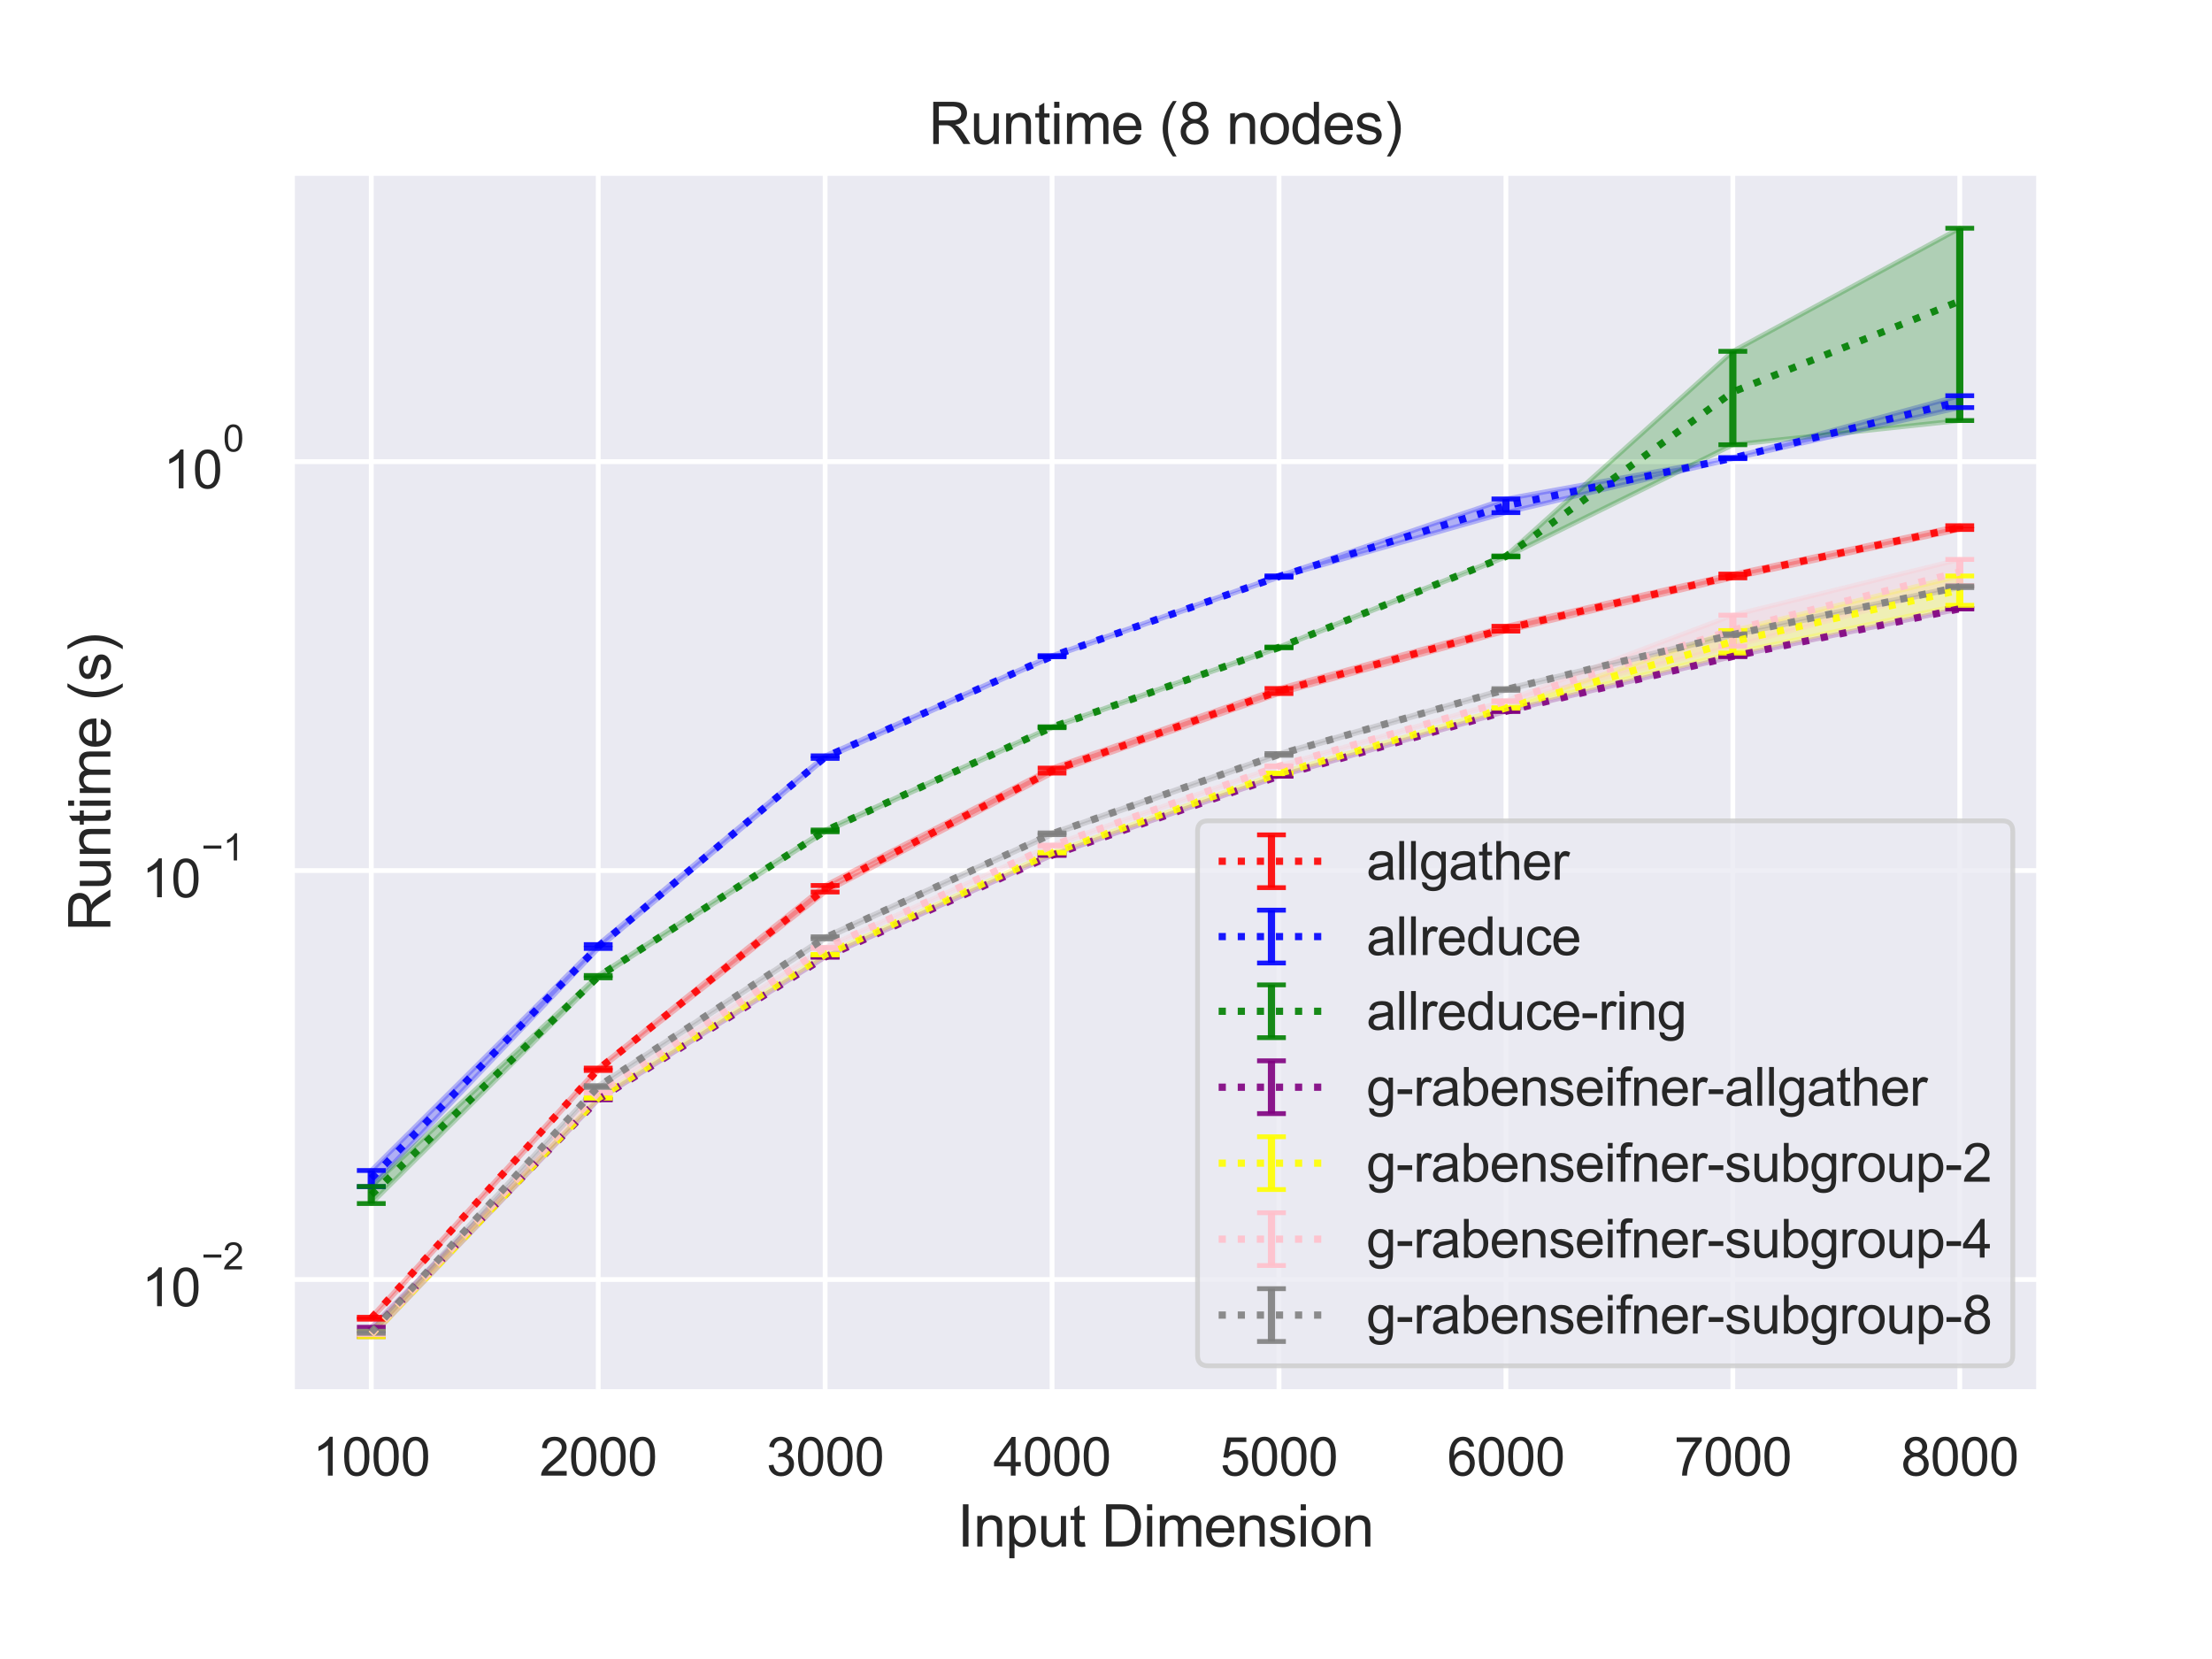 <?xml version="1.0" encoding="utf-8" standalone="no"?>
<!DOCTYPE svg PUBLIC "-//W3C//DTD SVG 1.1//EN"
  "http://www.w3.org/Graphics/SVG/1.1/DTD/svg11.dtd">
<svg height="345.6pt" version="1.1" viewBox="0 0 460.8 345.6" width="460.8pt" xmlns="http://www.w3.org/2000/svg" xmlns:xlink="http://www.w3.org/1999/xlink">
 <defs>
  <style type="text/css">*{stroke-linecap:butt;stroke-linejoin:round;}</style>
 </defs>
 <g id="figure_1">
  <g id="patch_1">
   <path d="M 0 345.6 
L 460.8 345.6 
L 460.8 0 
L 0 0 
z
" style="fill:#ffffff;"/>
  </g>
  <g id="axes_1">
   <g id="patch_2">
    <path d="M 60.8 290.02 
L 424.8 290.02 
L 424.8 36 
L 60.8 36 
z
" style="fill:#eaeaf2;"/>
   </g>
   <g id="matplotlib.axis_1">
    <g id="xtick_1">
     <g id="line2d_1">
      <path clip-path="url(#p096494adeb)" d="M 77.345 290.02 
L 77.345 36 
" style="fill:none;stroke:#ffffff;stroke-linecap:round;"/>
     </g>
     <g id="text_1">
      <!-- 1000 -->
      <g style="fill:#262626;" transform="translate(65.111 307.394)scale(0.11 -0.11)">
       <defs>
        <path d="M 2384 0 
L 1822 0 
L 1822 3584 
Q 1619 3391 1289 3197 
Q 959 3003 697 2906 
L 697 3450 
Q 1169 3672 1522 3987 
Q 1875 4303 2022 4600 
L 2384 4600 
L 2384 0 
z
" id="ArialMT-31" transform="scale(0.016)"/>
        <path d="M 266 2259 
Q 266 3072 433 3567 
Q 600 4063 929 4331 
Q 1259 4600 1759 4600 
Q 2128 4600 2406 4451 
Q 2684 4303 2865 4023 
Q 3047 3744 3150 3342 
Q 3253 2941 3253 2259 
Q 3253 1453 3087 958 
Q 2922 463 2592 192 
Q 2263 -78 1759 -78 
Q 1097 -78 719 397 
Q 266 969 266 2259 
z
M 844 2259 
Q 844 1131 1108 757 
Q 1372 384 1759 384 
Q 2147 384 2411 759 
Q 2675 1134 2675 2259 
Q 2675 3391 2411 3762 
Q 2147 4134 1753 4134 
Q 1366 4134 1134 3806 
Q 844 3388 844 2259 
z
" id="ArialMT-30" transform="scale(0.016)"/>
       </defs>
       <use xlink:href="#ArialMT-31"/>
       <use x="55.615" xlink:href="#ArialMT-30"/>
       <use x="111.23" xlink:href="#ArialMT-30"/>
       <use x="166.846" xlink:href="#ArialMT-30"/>
      </g>
     </g>
    </g>
    <g id="xtick_2">
     <g id="line2d_2">
      <path clip-path="url(#p096494adeb)" d="M 124.618 290.02 
L 124.618 36 
" style="fill:none;stroke:#ffffff;stroke-linecap:round;"/>
     </g>
     <g id="text_2">
      <!-- 2000 -->
      <g style="fill:#262626;" transform="translate(112.384 307.394)scale(0.11 -0.11)">
       <defs>
        <path d="M 3222 541 
L 3222 0 
L 194 0 
Q 188 203 259 391 
Q 375 700 629 1000 
Q 884 1300 1366 1694 
Q 2113 2306 2375 2664 
Q 2638 3022 2638 3341 
Q 2638 3675 2398 3904 
Q 2159 4134 1775 4134 
Q 1369 4134 1125 3890 
Q 881 3647 878 3216 
L 300 3275 
Q 359 3922 746 4261 
Q 1134 4600 1788 4600 
Q 2447 4600 2831 4234 
Q 3216 3869 3216 3328 
Q 3216 3053 3103 2787 
Q 2991 2522 2730 2228 
Q 2469 1934 1863 1422 
Q 1356 997 1212 845 
Q 1069 694 975 541 
L 3222 541 
z
" id="ArialMT-32" transform="scale(0.016)"/>
       </defs>
       <use xlink:href="#ArialMT-32"/>
       <use x="55.615" xlink:href="#ArialMT-30"/>
       <use x="111.23" xlink:href="#ArialMT-30"/>
       <use x="166.846" xlink:href="#ArialMT-30"/>
      </g>
     </g>
    </g>
    <g id="xtick_3">
     <g id="line2d_3">
      <path clip-path="url(#p096494adeb)" d="M 171.891 290.02 
L 171.891 36 
" style="fill:none;stroke:#ffffff;stroke-linecap:round;"/>
     </g>
     <g id="text_3">
      <!-- 3000 -->
      <g style="fill:#262626;" transform="translate(159.657 307.394)scale(0.11 -0.11)">
       <defs>
        <path d="M 269 1209 
L 831 1284 
Q 928 806 1161 595 
Q 1394 384 1728 384 
Q 2125 384 2398 659 
Q 2672 934 2672 1341 
Q 2672 1728 2419 1979 
Q 2166 2231 1775 2231 
Q 1616 2231 1378 2169 
L 1441 2663 
Q 1497 2656 1531 2656 
Q 1891 2656 2178 2843 
Q 2466 3031 2466 3422 
Q 2466 3731 2256 3934 
Q 2047 4138 1716 4138 
Q 1388 4138 1169 3931 
Q 950 3725 888 3313 
L 325 3413 
Q 428 3978 793 4289 
Q 1159 4600 1703 4600 
Q 2078 4600 2393 4439 
Q 2709 4278 2876 4000 
Q 3044 3722 3044 3409 
Q 3044 3113 2884 2869 
Q 2725 2625 2413 2481 
Q 2819 2388 3044 2092 
Q 3269 1797 3269 1353 
Q 3269 753 2831 336 
Q 2394 -81 1725 -81 
Q 1122 -81 723 278 
Q 325 638 269 1209 
z
" id="ArialMT-33" transform="scale(0.016)"/>
       </defs>
       <use xlink:href="#ArialMT-33"/>
       <use x="55.615" xlink:href="#ArialMT-30"/>
       <use x="111.23" xlink:href="#ArialMT-30"/>
       <use x="166.846" xlink:href="#ArialMT-30"/>
      </g>
     </g>
    </g>
    <g id="xtick_4">
     <g id="line2d_4">
      <path clip-path="url(#p096494adeb)" d="M 219.164 290.02 
L 219.164 36 
" style="fill:none;stroke:#ffffff;stroke-linecap:round;"/>
     </g>
     <g id="text_4">
      <!-- 4000 -->
      <g style="fill:#262626;" transform="translate(206.93 307.394)scale(0.11 -0.11)">
       <defs>
        <path d="M 2069 0 
L 2069 1097 
L 81 1097 
L 81 1613 
L 2172 4581 
L 2631 4581 
L 2631 1613 
L 3250 1613 
L 3250 1097 
L 2631 1097 
L 2631 0 
L 2069 0 
z
M 2069 1613 
L 2069 3678 
L 634 1613 
L 2069 1613 
z
" id="ArialMT-34" transform="scale(0.016)"/>
       </defs>
       <use xlink:href="#ArialMT-34"/>
       <use x="55.615" xlink:href="#ArialMT-30"/>
       <use x="111.23" xlink:href="#ArialMT-30"/>
       <use x="166.846" xlink:href="#ArialMT-30"/>
      </g>
     </g>
    </g>
    <g id="xtick_5">
     <g id="line2d_5">
      <path clip-path="url(#p096494adeb)" d="M 266.436 290.02 
L 266.436 36 
" style="fill:none;stroke:#ffffff;stroke-linecap:round;"/>
     </g>
     <g id="text_5">
      <!-- 5000 -->
      <g style="fill:#262626;" transform="translate(254.202 307.394)scale(0.11 -0.11)">
       <defs>
        <path d="M 266 1200 
L 856 1250 
Q 922 819 1161 601 
Q 1400 384 1738 384 
Q 2144 384 2425 690 
Q 2706 997 2706 1503 
Q 2706 1984 2436 2262 
Q 2166 2541 1728 2541 
Q 1456 2541 1237 2417 
Q 1019 2294 894 2097 
L 366 2166 
L 809 4519 
L 3088 4519 
L 3088 3981 
L 1259 3981 
L 1013 2750 
Q 1425 3038 1878 3038 
Q 2478 3038 2890 2622 
Q 3303 2206 3303 1553 
Q 3303 931 2941 478 
Q 2500 -78 1738 -78 
Q 1113 -78 717 272 
Q 322 622 266 1200 
z
" id="ArialMT-35" transform="scale(0.016)"/>
       </defs>
       <use xlink:href="#ArialMT-35"/>
       <use x="55.615" xlink:href="#ArialMT-30"/>
       <use x="111.23" xlink:href="#ArialMT-30"/>
       <use x="166.846" xlink:href="#ArialMT-30"/>
      </g>
     </g>
    </g>
    <g id="xtick_6">
     <g id="line2d_6">
      <path clip-path="url(#p096494adeb)" d="M 313.709 290.02 
L 313.709 36 
" style="fill:none;stroke:#ffffff;stroke-linecap:round;"/>
     </g>
     <g id="text_6">
      <!-- 6000 -->
      <g style="fill:#262626;" transform="translate(301.475 307.394)scale(0.11 -0.11)">
       <defs>
        <path d="M 3184 3459 
L 2625 3416 
Q 2550 3747 2413 3897 
Q 2184 4138 1850 4138 
Q 1581 4138 1378 3988 
Q 1113 3794 959 3422 
Q 806 3050 800 2363 
Q 1003 2672 1297 2822 
Q 1591 2972 1913 2972 
Q 2475 2972 2870 2558 
Q 3266 2144 3266 1488 
Q 3266 1056 3080 686 
Q 2894 316 2569 119 
Q 2244 -78 1831 -78 
Q 1128 -78 684 439 
Q 241 956 241 2144 
Q 241 3472 731 4075 
Q 1159 4600 1884 4600 
Q 2425 4600 2770 4297 
Q 3116 3994 3184 3459 
z
M 888 1484 
Q 888 1194 1011 928 
Q 1134 663 1356 523 
Q 1578 384 1822 384 
Q 2178 384 2434 671 
Q 2691 959 2691 1453 
Q 2691 1928 2437 2201 
Q 2184 2475 1800 2475 
Q 1419 2475 1153 2201 
Q 888 1928 888 1484 
z
" id="ArialMT-36" transform="scale(0.016)"/>
       </defs>
       <use xlink:href="#ArialMT-36"/>
       <use x="55.615" xlink:href="#ArialMT-30"/>
       <use x="111.23" xlink:href="#ArialMT-30"/>
       <use x="166.846" xlink:href="#ArialMT-30"/>
      </g>
     </g>
    </g>
    <g id="xtick_7">
     <g id="line2d_7">
      <path clip-path="url(#p096494adeb)" d="M 360.982 290.02 
L 360.982 36 
" style="fill:none;stroke:#ffffff;stroke-linecap:round;"/>
     </g>
     <g id="text_7">
      <!-- 7000 -->
      <g style="fill:#262626;" transform="translate(348.748 307.394)scale(0.11 -0.11)">
       <defs>
        <path d="M 303 3981 
L 303 4522 
L 3269 4522 
L 3269 4084 
Q 2831 3619 2401 2847 
Q 1972 2075 1738 1259 
Q 1569 684 1522 0 
L 944 0 
Q 953 541 1156 1306 
Q 1359 2072 1739 2783 
Q 2119 3494 2547 3981 
L 303 3981 
z
" id="ArialMT-37" transform="scale(0.016)"/>
       </defs>
       <use xlink:href="#ArialMT-37"/>
       <use x="55.615" xlink:href="#ArialMT-30"/>
       <use x="111.23" xlink:href="#ArialMT-30"/>
       <use x="166.846" xlink:href="#ArialMT-30"/>
      </g>
     </g>
    </g>
    <g id="xtick_8">
     <g id="line2d_8">
      <path clip-path="url(#p096494adeb)" d="M 408.255 290.02 
L 408.255 36 
" style="fill:none;stroke:#ffffff;stroke-linecap:round;"/>
     </g>
     <g id="text_8">
      <!-- 8000 -->
      <g style="fill:#262626;" transform="translate(396.02 307.394)scale(0.11 -0.11)">
       <defs>
        <path d="M 1131 2484 
Q 781 2613 612 2850 
Q 444 3088 444 3419 
Q 444 3919 803 4259 
Q 1163 4600 1759 4600 
Q 2359 4600 2725 4251 
Q 3091 3903 3091 3403 
Q 3091 3084 2923 2848 
Q 2756 2613 2416 2484 
Q 2838 2347 3058 2040 
Q 3278 1734 3278 1309 
Q 3278 722 2862 322 
Q 2447 -78 1769 -78 
Q 1091 -78 675 323 
Q 259 725 259 1325 
Q 259 1772 486 2073 
Q 713 2375 1131 2484 
z
M 1019 3438 
Q 1019 3113 1228 2906 
Q 1438 2700 1772 2700 
Q 2097 2700 2305 2904 
Q 2513 3109 2513 3406 
Q 2513 3716 2298 3927 
Q 2084 4138 1766 4138 
Q 1444 4138 1231 3931 
Q 1019 3725 1019 3438 
z
M 838 1322 
Q 838 1081 952 856 
Q 1066 631 1291 507 
Q 1516 384 1775 384 
Q 2178 384 2440 643 
Q 2703 903 2703 1303 
Q 2703 1709 2433 1975 
Q 2163 2241 1756 2241 
Q 1359 2241 1098 1978 
Q 838 1716 838 1322 
z
" id="ArialMT-38" transform="scale(0.016)"/>
       </defs>
       <use xlink:href="#ArialMT-38"/>
       <use x="55.615" xlink:href="#ArialMT-30"/>
       <use x="111.23" xlink:href="#ArialMT-30"/>
       <use x="166.846" xlink:href="#ArialMT-30"/>
      </g>
     </g>
    </g>
    <g id="text_9">
     <!-- Input Dimension -->
     <g style="fill:#262626;" transform="translate(199.446 322.169)scale(0.12 -0.12)">
      <defs>
       <path d="M 597 0 
L 597 4581 
L 1203 4581 
L 1203 0 
L 597 0 
z
" id="ArialMT-49" transform="scale(0.016)"/>
       <path d="M 422 0 
L 422 3319 
L 928 3319 
L 928 2847 
Q 1294 3394 1984 3394 
Q 2284 3394 2536 3286 
Q 2788 3178 2913 3003 
Q 3038 2828 3088 2588 
Q 3119 2431 3119 2041 
L 3119 0 
L 2556 0 
L 2556 2019 
Q 2556 2363 2490 2533 
Q 2425 2703 2258 2804 
Q 2091 2906 1866 2906 
Q 1506 2906 1245 2678 
Q 984 2450 984 1813 
L 984 0 
L 422 0 
z
" id="ArialMT-6e" transform="scale(0.016)"/>
       <path d="M 422 -1272 
L 422 3319 
L 934 3319 
L 934 2888 
Q 1116 3141 1344 3267 
Q 1572 3394 1897 3394 
Q 2322 3394 2647 3175 
Q 2972 2956 3137 2557 
Q 3303 2159 3303 1684 
Q 3303 1175 3120 767 
Q 2938 359 2589 142 
Q 2241 -75 1856 -75 
Q 1575 -75 1351 44 
Q 1128 163 984 344 
L 984 -1272 
L 422 -1272 
z
M 931 1641 
Q 931 1000 1190 694 
Q 1450 388 1819 388 
Q 2194 388 2461 705 
Q 2728 1022 2728 1688 
Q 2728 2322 2467 2637 
Q 2206 2953 1844 2953 
Q 1484 2953 1207 2617 
Q 931 2281 931 1641 
z
" id="ArialMT-70" transform="scale(0.016)"/>
       <path d="M 2597 0 
L 2597 488 
Q 2209 -75 1544 -75 
Q 1250 -75 995 37 
Q 741 150 617 320 
Q 494 491 444 738 
Q 409 903 409 1263 
L 409 3319 
L 972 3319 
L 972 1478 
Q 972 1038 1006 884 
Q 1059 663 1231 536 
Q 1403 409 1656 409 
Q 1909 409 2131 539 
Q 2353 669 2445 892 
Q 2538 1116 2538 1541 
L 2538 3319 
L 3100 3319 
L 3100 0 
L 2597 0 
z
" id="ArialMT-75" transform="scale(0.016)"/>
       <path d="M 1650 503 
L 1731 6 
Q 1494 -44 1306 -44 
Q 1000 -44 831 53 
Q 663 150 594 308 
Q 525 466 525 972 
L 525 2881 
L 113 2881 
L 113 3319 
L 525 3319 
L 525 4141 
L 1084 4478 
L 1084 3319 
L 1650 3319 
L 1650 2881 
L 1084 2881 
L 1084 941 
Q 1084 700 1114 631 
Q 1144 563 1211 522 
Q 1278 481 1403 481 
Q 1497 481 1650 503 
z
" id="ArialMT-74" transform="scale(0.016)"/>
       <path id="ArialMT-20" transform="scale(0.016)"/>
       <path d="M 494 0 
L 494 4581 
L 2072 4581 
Q 2606 4581 2888 4516 
Q 3281 4425 3559 4188 
Q 3922 3881 4101 3404 
Q 4281 2928 4281 2316 
Q 4281 1794 4159 1391 
Q 4038 988 3847 723 
Q 3656 459 3429 307 
Q 3203 156 2883 78 
Q 2563 0 2147 0 
L 494 0 
z
M 1100 541 
L 2078 541 
Q 2531 541 2789 625 
Q 3047 709 3200 863 
Q 3416 1078 3536 1442 
Q 3656 1806 3656 2325 
Q 3656 3044 3420 3430 
Q 3184 3816 2847 3947 
Q 2603 4041 2063 4041 
L 1100 4041 
L 1100 541 
z
" id="ArialMT-44" transform="scale(0.016)"/>
       <path d="M 425 3934 
L 425 4581 
L 988 4581 
L 988 3934 
L 425 3934 
z
M 425 0 
L 425 3319 
L 988 3319 
L 988 0 
L 425 0 
z
" id="ArialMT-69" transform="scale(0.016)"/>
       <path d="M 422 0 
L 422 3319 
L 925 3319 
L 925 2853 
Q 1081 3097 1340 3245 
Q 1600 3394 1931 3394 
Q 2300 3394 2536 3241 
Q 2772 3088 2869 2813 
Q 3263 3394 3894 3394 
Q 4388 3394 4653 3120 
Q 4919 2847 4919 2278 
L 4919 0 
L 4359 0 
L 4359 2091 
Q 4359 2428 4304 2576 
Q 4250 2725 4106 2815 
Q 3963 2906 3769 2906 
Q 3419 2906 3187 2673 
Q 2956 2441 2956 1928 
L 2956 0 
L 2394 0 
L 2394 2156 
Q 2394 2531 2256 2718 
Q 2119 2906 1806 2906 
Q 1569 2906 1367 2781 
Q 1166 2656 1075 2415 
Q 984 2175 984 1722 
L 984 0 
L 422 0 
z
" id="ArialMT-6d" transform="scale(0.016)"/>
       <path d="M 2694 1069 
L 3275 997 
Q 3138 488 2766 206 
Q 2394 -75 1816 -75 
Q 1088 -75 661 373 
Q 234 822 234 1631 
Q 234 2469 665 2931 
Q 1097 3394 1784 3394 
Q 2450 3394 2872 2941 
Q 3294 2488 3294 1666 
Q 3294 1616 3291 1516 
L 816 1516 
Q 847 969 1125 678 
Q 1403 388 1819 388 
Q 2128 388 2347 550 
Q 2566 713 2694 1069 
z
M 847 1978 
L 2700 1978 
Q 2663 2397 2488 2606 
Q 2219 2931 1791 2931 
Q 1403 2931 1139 2672 
Q 875 2413 847 1978 
z
" id="ArialMT-65" transform="scale(0.016)"/>
       <path d="M 197 991 
L 753 1078 
Q 800 744 1014 566 
Q 1228 388 1613 388 
Q 2000 388 2187 545 
Q 2375 703 2375 916 
Q 2375 1106 2209 1216 
Q 2094 1291 1634 1406 
Q 1016 1563 777 1677 
Q 538 1791 414 1992 
Q 291 2194 291 2438 
Q 291 2659 392 2848 
Q 494 3038 669 3163 
Q 800 3259 1026 3326 
Q 1253 3394 1513 3394 
Q 1903 3394 2198 3281 
Q 2494 3169 2634 2976 
Q 2775 2784 2828 2463 
L 2278 2388 
Q 2241 2644 2061 2787 
Q 1881 2931 1553 2931 
Q 1166 2931 1000 2803 
Q 834 2675 834 2503 
Q 834 2394 903 2306 
Q 972 2216 1119 2156 
Q 1203 2125 1616 2013 
Q 2213 1853 2448 1751 
Q 2684 1650 2818 1456 
Q 2953 1263 2953 975 
Q 2953 694 2789 445 
Q 2625 197 2315 61 
Q 2006 -75 1616 -75 
Q 969 -75 630 194 
Q 291 463 197 991 
z
" id="ArialMT-73" transform="scale(0.016)"/>
       <path d="M 213 1659 
Q 213 2581 725 3025 
Q 1153 3394 1769 3394 
Q 2453 3394 2887 2945 
Q 3322 2497 3322 1706 
Q 3322 1066 3130 698 
Q 2938 331 2570 128 
Q 2203 -75 1769 -75 
Q 1072 -75 642 372 
Q 213 819 213 1659 
z
M 791 1659 
Q 791 1022 1069 705 
Q 1347 388 1769 388 
Q 2188 388 2466 706 
Q 2744 1025 2744 1678 
Q 2744 2294 2464 2611 
Q 2184 2928 1769 2928 
Q 1347 2928 1069 2612 
Q 791 2297 791 1659 
z
" id="ArialMT-6f" transform="scale(0.016)"/>
      </defs>
      <use xlink:href="#ArialMT-49"/>
      <use x="27.783" xlink:href="#ArialMT-6e"/>
      <use x="83.398" xlink:href="#ArialMT-70"/>
      <use x="139.014" xlink:href="#ArialMT-75"/>
      <use x="194.629" xlink:href="#ArialMT-74"/>
      <use x="222.412" xlink:href="#ArialMT-20"/>
      <use x="250.195" xlink:href="#ArialMT-44"/>
      <use x="322.412" xlink:href="#ArialMT-69"/>
      <use x="344.629" xlink:href="#ArialMT-6d"/>
      <use x="427.93" xlink:href="#ArialMT-65"/>
      <use x="483.545" xlink:href="#ArialMT-6e"/>
      <use x="539.16" xlink:href="#ArialMT-73"/>
      <use x="589.16" xlink:href="#ArialMT-69"/>
      <use x="611.377" xlink:href="#ArialMT-6f"/>
      <use x="666.992" xlink:href="#ArialMT-6e"/>
     </g>
    </g>
   </g>
   <g id="matplotlib.axis_2">
    <g id="ytick_1">
     <g id="line2d_9">
      <path clip-path="url(#p096494adeb)" d="M 60.8 266.544 
L 424.8 266.544 
" style="fill:none;stroke:#ffffff;stroke-linecap:round;"/>
     </g>
     <g id="text_10">
      <!-- $\mathdefault{10^{-2}}$ -->
      <g style="fill:#262626;" transform="translate(29.52 272.216)scale(0.11 -0.11)">
       <defs>
        <path d="M 3381 1997 
L 356 1997 
L 356 2522 
L 3381 2522 
L 3381 1997 
z
" id="ArialMT-2212" transform="scale(0.016)"/>
       </defs>
       <use transform="translate(0 0.994)" xlink:href="#ArialMT-31"/>
       <use transform="translate(55.615 0.994)" xlink:href="#ArialMT-30"/>
       <use transform="translate(112.973 70.688)scale(0.7)" xlink:href="#ArialMT-2212"/>
       <use transform="translate(153.852 70.688)scale(0.7)" xlink:href="#ArialMT-32"/>
      </g>
     </g>
    </g>
    <g id="ytick_2">
     <g id="line2d_10">
      <path clip-path="url(#p096494adeb)" d="M 60.8 181.355 
L 424.8 181.355 
" style="fill:none;stroke:#ffffff;stroke-linecap:round;"/>
     </g>
     <g id="text_11">
      <!-- $\mathdefault{10^{-1}}$ -->
      <g style="fill:#262626;" transform="translate(29.52 187.026)scale(0.11 -0.11)">
       <use transform="translate(0 0.994)" xlink:href="#ArialMT-31"/>
       <use transform="translate(55.615 0.994)" xlink:href="#ArialMT-30"/>
       <use transform="translate(112.973 70.688)scale(0.7)" xlink:href="#ArialMT-2212"/>
       <use transform="translate(153.852 70.688)scale(0.7)" xlink:href="#ArialMT-31"/>
      </g>
     </g>
    </g>
    <g id="ytick_3">
     <g id="line2d_11">
      <path clip-path="url(#p096494adeb)" d="M 60.8 96.165 
L 424.8 96.165 
" style="fill:none;stroke:#ffffff;stroke-linecap:round;"/>
     </g>
     <g id="text_12">
      <!-- $\mathdefault{10^{0}}$ -->
      <g style="fill:#262626;" transform="translate(34.03 101.837)scale(0.11 -0.11)">
       <use transform="translate(0 0.994)" xlink:href="#ArialMT-31"/>
       <use transform="translate(55.615 0.994)" xlink:href="#ArialMT-30"/>
       <use transform="translate(112.973 70.688)scale(0.7)" xlink:href="#ArialMT-30"/>
      </g>
     </g>
    </g>
    <g id="ytick_4"/>
    <g id="ytick_5"/>
    <g id="ytick_6"/>
    <g id="ytick_7"/>
    <g id="ytick_8"/>
    <g id="ytick_9"/>
    <g id="ytick_10"/>
    <g id="ytick_11"/>
    <g id="ytick_12"/>
    <g id="ytick_13"/>
    <g id="ytick_14"/>
    <g id="ytick_15"/>
    <g id="ytick_16"/>
    <g id="ytick_17"/>
    <g id="ytick_18"/>
    <g id="ytick_19"/>
    <g id="ytick_20"/>
    <g id="ytick_21"/>
    <g id="ytick_22"/>
    <g id="ytick_23"/>
    <g id="ytick_24"/>
    <g id="ytick_25"/>
    <g id="ytick_26"/>
    <g id="ytick_27"/>
    <g id="text_13">
     <!-- Runtime (s) -->
     <g style="fill:#262626;" transform="translate(22.994 194.013)rotate(-90)scale(0.12 -0.12)">
      <defs>
       <path d="M 503 0 
L 503 4581 
L 2534 4581 
Q 3147 4581 3465 4457 
Q 3784 4334 3975 4021 
Q 4166 3709 4166 3331 
Q 4166 2844 3850 2509 
Q 3534 2175 2875 2084 
Q 3116 1969 3241 1856 
Q 3506 1613 3744 1247 
L 4541 0 
L 3778 0 
L 3172 953 
Q 2906 1366 2734 1584 
Q 2563 1803 2427 1890 
Q 2291 1978 2150 2013 
Q 2047 2034 1813 2034 
L 1109 2034 
L 1109 0 
L 503 0 
z
M 1109 2559 
L 2413 2559 
Q 2828 2559 3062 2645 
Q 3297 2731 3419 2920 
Q 3541 3109 3541 3331 
Q 3541 3656 3305 3865 
Q 3069 4075 2559 4075 
L 1109 4075 
L 1109 2559 
z
" id="ArialMT-52" transform="scale(0.016)"/>
       <path d="M 1497 -1347 
Q 1031 -759 709 28 
Q 388 816 388 1659 
Q 388 2403 628 3084 
Q 909 3875 1497 4659 
L 1900 4659 
Q 1522 4009 1400 3731 
Q 1209 3300 1100 2831 
Q 966 2247 966 1656 
Q 966 153 1900 -1347 
L 1497 -1347 
z
" id="ArialMT-28" transform="scale(0.016)"/>
       <path d="M 791 -1347 
L 388 -1347 
Q 1322 153 1322 1656 
Q 1322 2244 1188 2822 
Q 1081 3291 891 3722 
Q 769 4003 388 4659 
L 791 4659 
Q 1378 3875 1659 3084 
Q 1900 2403 1900 1659 
Q 1900 816 1576 28 
Q 1253 -759 791 -1347 
z
" id="ArialMT-29" transform="scale(0.016)"/>
      </defs>
      <use xlink:href="#ArialMT-52"/>
      <use x="72.217" xlink:href="#ArialMT-75"/>
      <use x="127.832" xlink:href="#ArialMT-6e"/>
      <use x="183.447" xlink:href="#ArialMT-74"/>
      <use x="211.23" xlink:href="#ArialMT-69"/>
      <use x="233.447" xlink:href="#ArialMT-6d"/>
      <use x="316.748" xlink:href="#ArialMT-65"/>
      <use x="372.363" xlink:href="#ArialMT-20"/>
      <use x="400.146" xlink:href="#ArialMT-28"/>
      <use x="433.447" xlink:href="#ArialMT-73"/>
      <use x="483.447" xlink:href="#ArialMT-29"/>
     </g>
    </g>
   </g>
   <g id="PolyCollection_1">
    <defs>
     <path d="M 77.345 -71.194 
L 77.345 -70.79 
L 124.618 -122.605 
L 171.891 -159.777 
L 219.164 -184.546 
L 266.436 -201.12 
L 313.709 -214.126 
L 360.982 -225.221 
L 408.255 -235.294 
L 408.255 -236.076 
L 408.255 -236.076 
L 360.982 -226.005 
L 313.709 -215.129 
L 266.436 -202.167 
L 219.164 -185.595 
L 171.891 -161.133 
L 124.618 -123.093 
L 77.345 -71.194 
z
" id="mdb1b89d844" style="stroke:#ff0000;stroke-opacity:0.25;"/>
    </defs>
    <g clip-path="url(#p096494adeb)">
     <use style="fill:#ff0000;fill-opacity:0.25;stroke:#ff0000;stroke-opacity:0.25;" x="0" xlink:href="#mdb1b89d844" y="345.6"/>
    </g>
   </g>
   <g id="PolyCollection_2">
    <defs>
     <path d="M 77.345 -101.764 
L 77.345 -98.392 
L 124.618 -148.013 
L 171.891 -187.613 
L 219.164 -208.779 
L 266.436 -225.362 
L 313.709 -238.812 
L 360.982 -250.051 
L 408.255 -260.697 
L 408.255 -263.165 
L 408.255 -263.165 
L 360.982 -250.28 
L 313.709 -241.654 
L 266.436 -225.623 
L 219.164 -209.014 
L 171.891 -188.141 
L 124.618 -148.83 
L 77.345 -101.764 
z
" id="m4212c318b4" style="stroke:#0000ff;stroke-opacity:0.25;"/>
    </defs>
    <g clip-path="url(#p096494adeb)">
     <use style="fill:#0000ff;fill-opacity:0.25;stroke:#0000ff;stroke-opacity:0.25;" x="0" xlink:href="#m4212c318b4" y="345.6"/>
    </g>
   </g>
   <g id="PolyCollection_3">
    <defs>
     <path d="M 77.345 -98.43 
L 77.345 -94.88 
L 124.618 -141.894 
L 171.891 -172.325 
L 219.164 -194.013 
L 266.436 -210.647 
L 313.709 -229.588 
L 360.982 -252.954 
L 408.255 -257.993 
L 408.255 -298.054 
L 408.255 -298.054 
L 360.982 -272.413 
L 313.709 -229.78 
L 266.436 -210.809 
L 219.164 -194.189 
L 171.891 -172.685 
L 124.618 -142.391 
L 77.345 -98.43 
z
" id="mdf8fd54b28" style="stroke:#008000;stroke-opacity:0.25;"/>
    </defs>
    <g clip-path="url(#p096494adeb)">
     <use style="fill:#008000;fill-opacity:0.25;stroke:#008000;stroke-opacity:0.25;" x="0" xlink:href="#mdf8fd54b28" y="345.6"/>
    </g>
   </g>
   <g id="PolyCollection_4">
    <defs>
     <path d="M 77.345 -69.106 
L 77.345 -67.18 
L 124.618 -116.505 
L 171.891 -146.217 
L 219.164 -167.417 
L 266.436 -183.905 
L 313.709 -197.397 
L 360.982 -208.836 
L 408.255 -218.759 
L 408.255 -218.805 
L 408.255 -218.805 
L 360.982 -208.885 
L 313.709 -197.443 
L 266.436 -183.961 
L 219.164 -167.467 
L 171.891 -146.258 
L 124.618 -116.561 
L 77.345 -69.106 
z
" id="mceb1a8ce23" style="stroke:#800080;stroke-opacity:0.25;"/>
    </defs>
    <g clip-path="url(#p096494adeb)">
     <use style="fill:#800080;fill-opacity:0.25;stroke:#800080;stroke-opacity:0.25;" x="0" xlink:href="#mceb1a8ce23" y="345.6"/>
    </g>
   </g>
   <g id="PolyCollection_5">
    <defs>
     <path d="M 77.345 -68.218 
L 77.345 -67.126 
L 124.618 -116.832 
L 171.891 -146.681 
L 219.164 -167.913 
L 266.436 -184.423 
L 313.709 -198.067 
L 360.982 -209.549 
L 408.255 -219.5 
L 408.255 -225.613 
L 408.255 -225.613 
L 360.982 -214.242 
L 313.709 -198.165 
L 266.436 -184.53 
L 219.164 -168.02 
L 171.891 -146.774 
L 124.618 -116.913 
L 77.345 -68.218 
z
" id="me0ad437781" style="stroke:#ffff00;stroke-opacity:0.25;"/>
    </defs>
    <g clip-path="url(#p096494adeb)">
     <use style="fill:#ffff00;fill-opacity:0.25;stroke:#ffff00;stroke-opacity:0.25;" x="0" xlink:href="#me0ad437781" y="345.6"/>
    </g>
   </g>
   <g id="PolyCollection_6">
    <defs>
     <path d="M 77.345 -67.819 
L 77.345 -67.576 
L 124.618 -117.89 
L 171.891 -148.042 
L 219.164 -169.356 
L 266.436 -185.887 
L 313.709 -199.444 
L 360.982 -210.982 
L 408.255 -223.605 
L 408.255 -229.06 
L 408.255 -229.06 
L 360.982 -217.449 
L 313.709 -199.61 
L 266.436 -186.062 
L 219.164 -169.551 
L 171.891 -148.233 
L 124.618 -118.085 
L 77.345 -67.819 
z
" id="m1808662f69" style="stroke:#ffc0cb;stroke-opacity:0.25;"/>
    </defs>
    <g clip-path="url(#p096494adeb)">
     <use style="fill:#ffc0cb;fill-opacity:0.25;stroke:#ffc0cb;stroke-opacity:0.25;" x="0" xlink:href="#m1808662f69" y="345.6"/>
    </g>
   </g>
   <g id="PolyCollection_7">
    <defs>
     <path d="M 77.345 -68.287 
L 77.345 -67.852 
L 124.618 -119.081 
L 171.891 -150.02 
L 219.164 -171.718 
L 266.436 -188.261 
L 313.709 -201.801 
L 360.982 -213.24 
L 408.255 -223.199 
L 408.255 -223.531 
L 408.255 -223.531 
L 360.982 -213.566 
L 313.709 -202.128 
L 266.436 -188.608 
L 219.164 -172.081 
L 171.891 -150.447 
L 124.618 -119.436 
L 77.345 -68.287 
z
" id="mb7fc69ec18" style="stroke:#808080;stroke-opacity:0.25;"/>
    </defs>
    <g clip-path="url(#p096494adeb)">
     <use style="fill:#808080;fill-opacity:0.25;stroke:#808080;stroke-opacity:0.25;" x="0" xlink:href="#mb7fc69ec18" y="345.6"/>
    </g>
   </g>
   <g id="LineCollection_1">
    <path clip-path="url(#p096494adeb)" d="M 77.345 274.81 
L 77.345 274.406 
" style="fill:none;stroke:#ff0000;stroke-opacity:0.9;stroke-width:1.5;"/>
    <path clip-path="url(#p096494adeb)" d="M 124.618 222.995 
L 124.618 222.507 
" style="fill:none;stroke:#ff0000;stroke-opacity:0.9;stroke-width:1.5;"/>
    <path clip-path="url(#p096494adeb)" d="M 171.891 185.823 
L 171.891 184.467 
" style="fill:none;stroke:#ff0000;stroke-opacity:0.9;stroke-width:1.5;"/>
    <path clip-path="url(#p096494adeb)" d="M 219.164 161.054 
L 219.164 160.005 
" style="fill:none;stroke:#ff0000;stroke-opacity:0.9;stroke-width:1.5;"/>
    <path clip-path="url(#p096494adeb)" d="M 266.436 144.48 
L 266.436 143.433 
" style="fill:none;stroke:#ff0000;stroke-opacity:0.9;stroke-width:1.5;"/>
    <path clip-path="url(#p096494adeb)" d="M 313.709 131.474 
L 313.709 130.471 
" style="fill:none;stroke:#ff0000;stroke-opacity:0.9;stroke-width:1.5;"/>
    <path clip-path="url(#p096494adeb)" d="M 360.982 120.379 
L 360.982 119.595 
" style="fill:none;stroke:#ff0000;stroke-opacity:0.9;stroke-width:1.5;"/>
    <path clip-path="url(#p096494adeb)" d="M 408.255 110.306 
L 408.255 109.524 
" style="fill:none;stroke:#ff0000;stroke-opacity:0.9;stroke-width:1.5;"/>
   </g>
   <g id="LineCollection_2">
    <path clip-path="url(#p096494adeb)" d="M 77.345 247.208 
L 77.345 243.836 
" style="fill:none;stroke:#0000ff;stroke-opacity:0.9;stroke-width:1.5;"/>
    <path clip-path="url(#p096494adeb)" d="M 124.618 197.587 
L 124.618 196.77 
" style="fill:none;stroke:#0000ff;stroke-opacity:0.9;stroke-width:1.5;"/>
    <path clip-path="url(#p096494adeb)" d="M 171.891 157.987 
L 171.891 157.459 
" style="fill:none;stroke:#0000ff;stroke-opacity:0.9;stroke-width:1.5;"/>
    <path clip-path="url(#p096494adeb)" d="M 219.164 136.821 
L 219.164 136.586 
" style="fill:none;stroke:#0000ff;stroke-opacity:0.9;stroke-width:1.5;"/>
    <path clip-path="url(#p096494adeb)" d="M 266.436 120.238 
L 266.436 119.977 
" style="fill:none;stroke:#0000ff;stroke-opacity:0.9;stroke-width:1.5;"/>
    <path clip-path="url(#p096494adeb)" d="M 313.709 106.788 
L 313.709 103.946 
" style="fill:none;stroke:#0000ff;stroke-opacity:0.9;stroke-width:1.5;"/>
    <path clip-path="url(#p096494adeb)" d="M 360.982 95.549 
L 360.982 95.32 
" style="fill:none;stroke:#0000ff;stroke-opacity:0.9;stroke-width:1.5;"/>
    <path clip-path="url(#p096494adeb)" d="M 408.255 84.903 
L 408.255 82.435 
" style="fill:none;stroke:#0000ff;stroke-opacity:0.9;stroke-width:1.5;"/>
   </g>
   <g id="LineCollection_3">
    <path clip-path="url(#p096494adeb)" d="M 77.345 250.72 
L 77.345 247.17 
" style="fill:none;stroke:#008000;stroke-opacity:0.9;stroke-width:1.5;"/>
    <path clip-path="url(#p096494adeb)" d="M 124.618 203.706 
L 124.618 203.209 
" style="fill:none;stroke:#008000;stroke-opacity:0.9;stroke-width:1.5;"/>
    <path clip-path="url(#p096494adeb)" d="M 171.891 173.275 
L 171.891 172.915 
" style="fill:none;stroke:#008000;stroke-opacity:0.9;stroke-width:1.5;"/>
    <path clip-path="url(#p096494adeb)" d="M 219.164 151.587 
L 219.164 151.411 
" style="fill:none;stroke:#008000;stroke-opacity:0.9;stroke-width:1.5;"/>
    <path clip-path="url(#p096494adeb)" d="M 266.436 134.953 
L 266.436 134.791 
" style="fill:none;stroke:#008000;stroke-opacity:0.9;stroke-width:1.5;"/>
    <path clip-path="url(#p096494adeb)" d="M 313.709 116.012 
L 313.709 115.82 
" style="fill:none;stroke:#008000;stroke-opacity:0.9;stroke-width:1.5;"/>
    <path clip-path="url(#p096494adeb)" d="M 360.982 92.646 
L 360.982 73.187 
" style="fill:none;stroke:#008000;stroke-opacity:0.9;stroke-width:1.5;"/>
    <path clip-path="url(#p096494adeb)" d="M 408.255 87.607 
L 408.255 47.546 
" style="fill:none;stroke:#008000;stroke-opacity:0.9;stroke-width:1.5;"/>
   </g>
   <g id="LineCollection_4">
    <path clip-path="url(#p096494adeb)" d="M 77.345 278.42 
L 77.345 276.494 
" style="fill:none;stroke:#800080;stroke-opacity:0.9;stroke-width:1.5;"/>
    <path clip-path="url(#p096494adeb)" d="M 124.618 229.095 
L 124.618 229.039 
" style="fill:none;stroke:#800080;stroke-opacity:0.9;stroke-width:1.5;"/>
    <path clip-path="url(#p096494adeb)" d="M 171.891 199.383 
L 171.891 199.342 
" style="fill:none;stroke:#800080;stroke-opacity:0.9;stroke-width:1.5;"/>
    <path clip-path="url(#p096494adeb)" d="M 219.164 178.183 
L 219.164 178.133 
" style="fill:none;stroke:#800080;stroke-opacity:0.9;stroke-width:1.5;"/>
    <path clip-path="url(#p096494adeb)" d="M 266.436 161.695 
L 266.436 161.639 
" style="fill:none;stroke:#800080;stroke-opacity:0.9;stroke-width:1.5;"/>
    <path clip-path="url(#p096494adeb)" d="M 313.709 148.203 
L 313.709 148.157 
" style="fill:none;stroke:#800080;stroke-opacity:0.9;stroke-width:1.5;"/>
    <path clip-path="url(#p096494adeb)" d="M 360.982 136.764 
L 360.982 136.715 
" style="fill:none;stroke:#800080;stroke-opacity:0.9;stroke-width:1.5;"/>
    <path clip-path="url(#p096494adeb)" d="M 408.255 126.841 
L 408.255 126.795 
" style="fill:none;stroke:#800080;stroke-opacity:0.9;stroke-width:1.5;"/>
   </g>
   <g id="LineCollection_5">
    <path clip-path="url(#p096494adeb)" d="M 77.345 278.474 
L 77.345 277.382 
" style="fill:none;stroke:#ffff00;stroke-opacity:0.9;stroke-width:1.5;"/>
    <path clip-path="url(#p096494adeb)" d="M 124.618 228.768 
L 124.618 228.687 
" style="fill:none;stroke:#ffff00;stroke-opacity:0.9;stroke-width:1.5;"/>
    <path clip-path="url(#p096494adeb)" d="M 171.891 198.919 
L 171.891 198.826 
" style="fill:none;stroke:#ffff00;stroke-opacity:0.9;stroke-width:1.5;"/>
    <path clip-path="url(#p096494adeb)" d="M 219.164 177.687 
L 219.164 177.58 
" style="fill:none;stroke:#ffff00;stroke-opacity:0.9;stroke-width:1.5;"/>
    <path clip-path="url(#p096494adeb)" d="M 266.436 161.177 
L 266.436 161.07 
" style="fill:none;stroke:#ffff00;stroke-opacity:0.9;stroke-width:1.5;"/>
    <path clip-path="url(#p096494adeb)" d="M 313.709 147.533 
L 313.709 147.435 
" style="fill:none;stroke:#ffff00;stroke-opacity:0.9;stroke-width:1.5;"/>
    <path clip-path="url(#p096494adeb)" d="M 360.982 136.051 
L 360.982 131.358 
" style="fill:none;stroke:#ffff00;stroke-opacity:0.9;stroke-width:1.5;"/>
    <path clip-path="url(#p096494adeb)" d="M 408.255 126.1 
L 408.255 119.987 
" style="fill:none;stroke:#ffff00;stroke-opacity:0.9;stroke-width:1.5;"/>
   </g>
   <g id="LineCollection_6">
    <path clip-path="url(#p096494adeb)" d="M 77.345 278.024 
L 77.345 277.781 
" style="fill:none;stroke:#ffc0cb;stroke-opacity:0.9;stroke-width:1.5;"/>
    <path clip-path="url(#p096494adeb)" d="M 124.618 227.71 
L 124.618 227.515 
" style="fill:none;stroke:#ffc0cb;stroke-opacity:0.9;stroke-width:1.5;"/>
    <path clip-path="url(#p096494adeb)" d="M 171.891 197.558 
L 171.891 197.367 
" style="fill:none;stroke:#ffc0cb;stroke-opacity:0.9;stroke-width:1.5;"/>
    <path clip-path="url(#p096494adeb)" d="M 219.164 176.244 
L 219.164 176.049 
" style="fill:none;stroke:#ffc0cb;stroke-opacity:0.9;stroke-width:1.5;"/>
    <path clip-path="url(#p096494adeb)" d="M 266.436 159.713 
L 266.436 159.538 
" style="fill:none;stroke:#ffc0cb;stroke-opacity:0.9;stroke-width:1.5;"/>
    <path clip-path="url(#p096494adeb)" d="M 313.709 146.156 
L 313.709 145.99 
" style="fill:none;stroke:#ffc0cb;stroke-opacity:0.9;stroke-width:1.5;"/>
    <path clip-path="url(#p096494adeb)" d="M 360.982 134.618 
L 360.982 128.151 
" style="fill:none;stroke:#ffc0cb;stroke-opacity:0.9;stroke-width:1.5;"/>
    <path clip-path="url(#p096494adeb)" d="M 408.255 121.995 
L 408.255 116.54 
" style="fill:none;stroke:#ffc0cb;stroke-opacity:0.9;stroke-width:1.5;"/>
   </g>
   <g id="LineCollection_7">
    <path clip-path="url(#p096494adeb)" d="M 77.345 277.748 
L 77.345 277.313 
" style="fill:none;stroke:#808080;stroke-opacity:0.9;stroke-width:1.5;"/>
    <path clip-path="url(#p096494adeb)" d="M 124.618 226.519 
L 124.618 226.164 
" style="fill:none;stroke:#808080;stroke-opacity:0.9;stroke-width:1.5;"/>
    <path clip-path="url(#p096494adeb)" d="M 171.891 195.58 
L 171.891 195.153 
" style="fill:none;stroke:#808080;stroke-opacity:0.9;stroke-width:1.5;"/>
    <path clip-path="url(#p096494adeb)" d="M 219.164 173.882 
L 219.164 173.519 
" style="fill:none;stroke:#808080;stroke-opacity:0.9;stroke-width:1.5;"/>
    <path clip-path="url(#p096494adeb)" d="M 266.436 157.339 
L 266.436 156.992 
" style="fill:none;stroke:#808080;stroke-opacity:0.9;stroke-width:1.5;"/>
    <path clip-path="url(#p096494adeb)" d="M 313.709 143.799 
L 313.709 143.472 
" style="fill:none;stroke:#808080;stroke-opacity:0.9;stroke-width:1.5;"/>
    <path clip-path="url(#p096494adeb)" d="M 360.982 132.36 
L 360.982 132.034 
" style="fill:none;stroke:#808080;stroke-opacity:0.9;stroke-width:1.5;"/>
    <path clip-path="url(#p096494adeb)" d="M 408.255 122.401 
L 408.255 122.069 
" style="fill:none;stroke:#808080;stroke-opacity:0.9;stroke-width:1.5;"/>
   </g>
   <g id="line2d_12">
    <defs>
     <path d="M 3 0 
L -3 -0 
" id="m238039efbe" style="stroke:#ff0000;stroke-opacity:0.9;"/>
    </defs>
    <g clip-path="url(#p096494adeb)">
     <use style="fill:#ff0000;fill-opacity:0.9;stroke:#ff0000;stroke-opacity:0.9;" x="77.345" xlink:href="#m238039efbe" y="274.81"/>
     <use style="fill:#ff0000;fill-opacity:0.9;stroke:#ff0000;stroke-opacity:0.9;" x="124.618" xlink:href="#m238039efbe" y="222.995"/>
     <use style="fill:#ff0000;fill-opacity:0.9;stroke:#ff0000;stroke-opacity:0.9;" x="171.891" xlink:href="#m238039efbe" y="185.823"/>
     <use style="fill:#ff0000;fill-opacity:0.9;stroke:#ff0000;stroke-opacity:0.9;" x="219.164" xlink:href="#m238039efbe" y="161.054"/>
     <use style="fill:#ff0000;fill-opacity:0.9;stroke:#ff0000;stroke-opacity:0.9;" x="266.436" xlink:href="#m238039efbe" y="144.48"/>
     <use style="fill:#ff0000;fill-opacity:0.9;stroke:#ff0000;stroke-opacity:0.9;" x="313.709" xlink:href="#m238039efbe" y="131.474"/>
     <use style="fill:#ff0000;fill-opacity:0.9;stroke:#ff0000;stroke-opacity:0.9;" x="360.982" xlink:href="#m238039efbe" y="120.379"/>
     <use style="fill:#ff0000;fill-opacity:0.9;stroke:#ff0000;stroke-opacity:0.9;" x="408.255" xlink:href="#m238039efbe" y="110.306"/>
    </g>
   </g>
   <g id="line2d_13">
    <g clip-path="url(#p096494adeb)">
     <use style="fill:#ff0000;fill-opacity:0.9;stroke:#ff0000;stroke-opacity:0.9;" x="77.345" xlink:href="#m238039efbe" y="274.406"/>
     <use style="fill:#ff0000;fill-opacity:0.9;stroke:#ff0000;stroke-opacity:0.9;" x="124.618" xlink:href="#m238039efbe" y="222.507"/>
     <use style="fill:#ff0000;fill-opacity:0.9;stroke:#ff0000;stroke-opacity:0.9;" x="171.891" xlink:href="#m238039efbe" y="184.467"/>
     <use style="fill:#ff0000;fill-opacity:0.9;stroke:#ff0000;stroke-opacity:0.9;" x="219.164" xlink:href="#m238039efbe" y="160.005"/>
     <use style="fill:#ff0000;fill-opacity:0.9;stroke:#ff0000;stroke-opacity:0.9;" x="266.436" xlink:href="#m238039efbe" y="143.433"/>
     <use style="fill:#ff0000;fill-opacity:0.9;stroke:#ff0000;stroke-opacity:0.9;" x="313.709" xlink:href="#m238039efbe" y="130.471"/>
     <use style="fill:#ff0000;fill-opacity:0.9;stroke:#ff0000;stroke-opacity:0.9;" x="360.982" xlink:href="#m238039efbe" y="119.595"/>
     <use style="fill:#ff0000;fill-opacity:0.9;stroke:#ff0000;stroke-opacity:0.9;" x="408.255" xlink:href="#m238039efbe" y="109.524"/>
    </g>
   </g>
   <g id="line2d_14">
    <defs>
     <path d="M 3 0 
L -3 -0 
" id="m5f6ea88540" style="stroke:#0000ff;stroke-opacity:0.9;"/>
    </defs>
    <g clip-path="url(#p096494adeb)">
     <use style="fill:#0000ff;fill-opacity:0.9;stroke:#0000ff;stroke-opacity:0.9;" x="77.345" xlink:href="#m5f6ea88540" y="247.208"/>
     <use style="fill:#0000ff;fill-opacity:0.9;stroke:#0000ff;stroke-opacity:0.9;" x="124.618" xlink:href="#m5f6ea88540" y="197.587"/>
     <use style="fill:#0000ff;fill-opacity:0.9;stroke:#0000ff;stroke-opacity:0.9;" x="171.891" xlink:href="#m5f6ea88540" y="157.987"/>
     <use style="fill:#0000ff;fill-opacity:0.9;stroke:#0000ff;stroke-opacity:0.9;" x="219.164" xlink:href="#m5f6ea88540" y="136.821"/>
     <use style="fill:#0000ff;fill-opacity:0.9;stroke:#0000ff;stroke-opacity:0.9;" x="266.436" xlink:href="#m5f6ea88540" y="120.238"/>
     <use style="fill:#0000ff;fill-opacity:0.9;stroke:#0000ff;stroke-opacity:0.9;" x="313.709" xlink:href="#m5f6ea88540" y="106.788"/>
     <use style="fill:#0000ff;fill-opacity:0.9;stroke:#0000ff;stroke-opacity:0.9;" x="360.982" xlink:href="#m5f6ea88540" y="95.549"/>
     <use style="fill:#0000ff;fill-opacity:0.9;stroke:#0000ff;stroke-opacity:0.9;" x="408.255" xlink:href="#m5f6ea88540" y="84.903"/>
    </g>
   </g>
   <g id="line2d_15">
    <g clip-path="url(#p096494adeb)">
     <use style="fill:#0000ff;fill-opacity:0.9;stroke:#0000ff;stroke-opacity:0.9;" x="77.345" xlink:href="#m5f6ea88540" y="243.836"/>
     <use style="fill:#0000ff;fill-opacity:0.9;stroke:#0000ff;stroke-opacity:0.9;" x="124.618" xlink:href="#m5f6ea88540" y="196.77"/>
     <use style="fill:#0000ff;fill-opacity:0.9;stroke:#0000ff;stroke-opacity:0.9;" x="171.891" xlink:href="#m5f6ea88540" y="157.459"/>
     <use style="fill:#0000ff;fill-opacity:0.9;stroke:#0000ff;stroke-opacity:0.9;" x="219.164" xlink:href="#m5f6ea88540" y="136.586"/>
     <use style="fill:#0000ff;fill-opacity:0.9;stroke:#0000ff;stroke-opacity:0.9;" x="266.436" xlink:href="#m5f6ea88540" y="119.977"/>
     <use style="fill:#0000ff;fill-opacity:0.9;stroke:#0000ff;stroke-opacity:0.9;" x="313.709" xlink:href="#m5f6ea88540" y="103.946"/>
     <use style="fill:#0000ff;fill-opacity:0.9;stroke:#0000ff;stroke-opacity:0.9;" x="360.982" xlink:href="#m5f6ea88540" y="95.32"/>
     <use style="fill:#0000ff;fill-opacity:0.9;stroke:#0000ff;stroke-opacity:0.9;" x="408.255" xlink:href="#m5f6ea88540" y="82.435"/>
    </g>
   </g>
   <g id="line2d_16">
    <defs>
     <path d="M 3 0 
L -3 -0 
" id="m725f3b54d5" style="stroke:#008000;stroke-opacity:0.9;"/>
    </defs>
    <g clip-path="url(#p096494adeb)">
     <use style="fill:#008000;fill-opacity:0.9;stroke:#008000;stroke-opacity:0.9;" x="77.345" xlink:href="#m725f3b54d5" y="250.72"/>
     <use style="fill:#008000;fill-opacity:0.9;stroke:#008000;stroke-opacity:0.9;" x="124.618" xlink:href="#m725f3b54d5" y="203.706"/>
     <use style="fill:#008000;fill-opacity:0.9;stroke:#008000;stroke-opacity:0.9;" x="171.891" xlink:href="#m725f3b54d5" y="173.275"/>
     <use style="fill:#008000;fill-opacity:0.9;stroke:#008000;stroke-opacity:0.9;" x="219.164" xlink:href="#m725f3b54d5" y="151.587"/>
     <use style="fill:#008000;fill-opacity:0.9;stroke:#008000;stroke-opacity:0.9;" x="266.436" xlink:href="#m725f3b54d5" y="134.953"/>
     <use style="fill:#008000;fill-opacity:0.9;stroke:#008000;stroke-opacity:0.9;" x="313.709" xlink:href="#m725f3b54d5" y="116.012"/>
     <use style="fill:#008000;fill-opacity:0.9;stroke:#008000;stroke-opacity:0.9;" x="360.982" xlink:href="#m725f3b54d5" y="92.646"/>
     <use style="fill:#008000;fill-opacity:0.9;stroke:#008000;stroke-opacity:0.9;" x="408.255" xlink:href="#m725f3b54d5" y="87.607"/>
    </g>
   </g>
   <g id="line2d_17">
    <g clip-path="url(#p096494adeb)">
     <use style="fill:#008000;fill-opacity:0.9;stroke:#008000;stroke-opacity:0.9;" x="77.345" xlink:href="#m725f3b54d5" y="247.17"/>
     <use style="fill:#008000;fill-opacity:0.9;stroke:#008000;stroke-opacity:0.9;" x="124.618" xlink:href="#m725f3b54d5" y="203.209"/>
     <use style="fill:#008000;fill-opacity:0.9;stroke:#008000;stroke-opacity:0.9;" x="171.891" xlink:href="#m725f3b54d5" y="172.915"/>
     <use style="fill:#008000;fill-opacity:0.9;stroke:#008000;stroke-opacity:0.9;" x="219.164" xlink:href="#m725f3b54d5" y="151.411"/>
     <use style="fill:#008000;fill-opacity:0.9;stroke:#008000;stroke-opacity:0.9;" x="266.436" xlink:href="#m725f3b54d5" y="134.791"/>
     <use style="fill:#008000;fill-opacity:0.9;stroke:#008000;stroke-opacity:0.9;" x="313.709" xlink:href="#m725f3b54d5" y="115.82"/>
     <use style="fill:#008000;fill-opacity:0.9;stroke:#008000;stroke-opacity:0.9;" x="360.982" xlink:href="#m725f3b54d5" y="73.187"/>
     <use style="fill:#008000;fill-opacity:0.9;stroke:#008000;stroke-opacity:0.9;" x="408.255" xlink:href="#m725f3b54d5" y="47.546"/>
    </g>
   </g>
   <g id="line2d_18">
    <defs>
     <path d="M 3 0 
L -3 -0 
" id="mfb49589698" style="stroke:#800080;stroke-opacity:0.9;"/>
    </defs>
    <g clip-path="url(#p096494adeb)">
     <use style="fill:#800080;fill-opacity:0.9;stroke:#800080;stroke-opacity:0.9;" x="77.345" xlink:href="#mfb49589698" y="278.42"/>
     <use style="fill:#800080;fill-opacity:0.9;stroke:#800080;stroke-opacity:0.9;" x="124.618" xlink:href="#mfb49589698" y="229.095"/>
     <use style="fill:#800080;fill-opacity:0.9;stroke:#800080;stroke-opacity:0.9;" x="171.891" xlink:href="#mfb49589698" y="199.383"/>
     <use style="fill:#800080;fill-opacity:0.9;stroke:#800080;stroke-opacity:0.9;" x="219.164" xlink:href="#mfb49589698" y="178.183"/>
     <use style="fill:#800080;fill-opacity:0.9;stroke:#800080;stroke-opacity:0.9;" x="266.436" xlink:href="#mfb49589698" y="161.695"/>
     <use style="fill:#800080;fill-opacity:0.9;stroke:#800080;stroke-opacity:0.9;" x="313.709" xlink:href="#mfb49589698" y="148.203"/>
     <use style="fill:#800080;fill-opacity:0.9;stroke:#800080;stroke-opacity:0.9;" x="360.982" xlink:href="#mfb49589698" y="136.764"/>
     <use style="fill:#800080;fill-opacity:0.9;stroke:#800080;stroke-opacity:0.9;" x="408.255" xlink:href="#mfb49589698" y="126.841"/>
    </g>
   </g>
   <g id="line2d_19">
    <g clip-path="url(#p096494adeb)">
     <use style="fill:#800080;fill-opacity:0.9;stroke:#800080;stroke-opacity:0.9;" x="77.345" xlink:href="#mfb49589698" y="276.494"/>
     <use style="fill:#800080;fill-opacity:0.9;stroke:#800080;stroke-opacity:0.9;" x="124.618" xlink:href="#mfb49589698" y="229.039"/>
     <use style="fill:#800080;fill-opacity:0.9;stroke:#800080;stroke-opacity:0.9;" x="171.891" xlink:href="#mfb49589698" y="199.342"/>
     <use style="fill:#800080;fill-opacity:0.9;stroke:#800080;stroke-opacity:0.9;" x="219.164" xlink:href="#mfb49589698" y="178.133"/>
     <use style="fill:#800080;fill-opacity:0.9;stroke:#800080;stroke-opacity:0.9;" x="266.436" xlink:href="#mfb49589698" y="161.639"/>
     <use style="fill:#800080;fill-opacity:0.9;stroke:#800080;stroke-opacity:0.9;" x="313.709" xlink:href="#mfb49589698" y="148.157"/>
     <use style="fill:#800080;fill-opacity:0.9;stroke:#800080;stroke-opacity:0.9;" x="360.982" xlink:href="#mfb49589698" y="136.715"/>
     <use style="fill:#800080;fill-opacity:0.9;stroke:#800080;stroke-opacity:0.9;" x="408.255" xlink:href="#mfb49589698" y="126.795"/>
    </g>
   </g>
   <g id="line2d_20">
    <defs>
     <path d="M 3 0 
L -3 -0 
" id="mbf8bac8150" style="stroke:#ffff00;stroke-opacity:0.9;"/>
    </defs>
    <g clip-path="url(#p096494adeb)">
     <use style="fill:#ffff00;fill-opacity:0.9;stroke:#ffff00;stroke-opacity:0.9;" x="77.345" xlink:href="#mbf8bac8150" y="278.474"/>
     <use style="fill:#ffff00;fill-opacity:0.9;stroke:#ffff00;stroke-opacity:0.9;" x="124.618" xlink:href="#mbf8bac8150" y="228.768"/>
     <use style="fill:#ffff00;fill-opacity:0.9;stroke:#ffff00;stroke-opacity:0.9;" x="171.891" xlink:href="#mbf8bac8150" y="198.919"/>
     <use style="fill:#ffff00;fill-opacity:0.9;stroke:#ffff00;stroke-opacity:0.9;" x="219.164" xlink:href="#mbf8bac8150" y="177.687"/>
     <use style="fill:#ffff00;fill-opacity:0.9;stroke:#ffff00;stroke-opacity:0.9;" x="266.436" xlink:href="#mbf8bac8150" y="161.177"/>
     <use style="fill:#ffff00;fill-opacity:0.9;stroke:#ffff00;stroke-opacity:0.9;" x="313.709" xlink:href="#mbf8bac8150" y="147.533"/>
     <use style="fill:#ffff00;fill-opacity:0.9;stroke:#ffff00;stroke-opacity:0.9;" x="360.982" xlink:href="#mbf8bac8150" y="136.051"/>
     <use style="fill:#ffff00;fill-opacity:0.9;stroke:#ffff00;stroke-opacity:0.9;" x="408.255" xlink:href="#mbf8bac8150" y="126.1"/>
    </g>
   </g>
   <g id="line2d_21">
    <g clip-path="url(#p096494adeb)">
     <use style="fill:#ffff00;fill-opacity:0.9;stroke:#ffff00;stroke-opacity:0.9;" x="77.345" xlink:href="#mbf8bac8150" y="277.382"/>
     <use style="fill:#ffff00;fill-opacity:0.9;stroke:#ffff00;stroke-opacity:0.9;" x="124.618" xlink:href="#mbf8bac8150" y="228.687"/>
     <use style="fill:#ffff00;fill-opacity:0.9;stroke:#ffff00;stroke-opacity:0.9;" x="171.891" xlink:href="#mbf8bac8150" y="198.826"/>
     <use style="fill:#ffff00;fill-opacity:0.9;stroke:#ffff00;stroke-opacity:0.9;" x="219.164" xlink:href="#mbf8bac8150" y="177.58"/>
     <use style="fill:#ffff00;fill-opacity:0.9;stroke:#ffff00;stroke-opacity:0.9;" x="266.436" xlink:href="#mbf8bac8150" y="161.07"/>
     <use style="fill:#ffff00;fill-opacity:0.9;stroke:#ffff00;stroke-opacity:0.9;" x="313.709" xlink:href="#mbf8bac8150" y="147.435"/>
     <use style="fill:#ffff00;fill-opacity:0.9;stroke:#ffff00;stroke-opacity:0.9;" x="360.982" xlink:href="#mbf8bac8150" y="131.358"/>
     <use style="fill:#ffff00;fill-opacity:0.9;stroke:#ffff00;stroke-opacity:0.9;" x="408.255" xlink:href="#mbf8bac8150" y="119.987"/>
    </g>
   </g>
   <g id="line2d_22">
    <defs>
     <path d="M 3 0 
L -3 -0 
" id="m2924508fd0" style="stroke:#ffc0cb;stroke-opacity:0.9;"/>
    </defs>
    <g clip-path="url(#p096494adeb)">
     <use style="fill:#ffc0cb;fill-opacity:0.9;stroke:#ffc0cb;stroke-opacity:0.9;" x="77.345" xlink:href="#m2924508fd0" y="278.024"/>
     <use style="fill:#ffc0cb;fill-opacity:0.9;stroke:#ffc0cb;stroke-opacity:0.9;" x="124.618" xlink:href="#m2924508fd0" y="227.71"/>
     <use style="fill:#ffc0cb;fill-opacity:0.9;stroke:#ffc0cb;stroke-opacity:0.9;" x="171.891" xlink:href="#m2924508fd0" y="197.558"/>
     <use style="fill:#ffc0cb;fill-opacity:0.9;stroke:#ffc0cb;stroke-opacity:0.9;" x="219.164" xlink:href="#m2924508fd0" y="176.244"/>
     <use style="fill:#ffc0cb;fill-opacity:0.9;stroke:#ffc0cb;stroke-opacity:0.9;" x="266.436" xlink:href="#m2924508fd0" y="159.713"/>
     <use style="fill:#ffc0cb;fill-opacity:0.9;stroke:#ffc0cb;stroke-opacity:0.9;" x="313.709" xlink:href="#m2924508fd0" y="146.156"/>
     <use style="fill:#ffc0cb;fill-opacity:0.9;stroke:#ffc0cb;stroke-opacity:0.9;" x="360.982" xlink:href="#m2924508fd0" y="134.618"/>
     <use style="fill:#ffc0cb;fill-opacity:0.9;stroke:#ffc0cb;stroke-opacity:0.9;" x="408.255" xlink:href="#m2924508fd0" y="121.995"/>
    </g>
   </g>
   <g id="line2d_23">
    <g clip-path="url(#p096494adeb)">
     <use style="fill:#ffc0cb;fill-opacity:0.9;stroke:#ffc0cb;stroke-opacity:0.9;" x="77.345" xlink:href="#m2924508fd0" y="277.781"/>
     <use style="fill:#ffc0cb;fill-opacity:0.9;stroke:#ffc0cb;stroke-opacity:0.9;" x="124.618" xlink:href="#m2924508fd0" y="227.515"/>
     <use style="fill:#ffc0cb;fill-opacity:0.9;stroke:#ffc0cb;stroke-opacity:0.9;" x="171.891" xlink:href="#m2924508fd0" y="197.367"/>
     <use style="fill:#ffc0cb;fill-opacity:0.9;stroke:#ffc0cb;stroke-opacity:0.9;" x="219.164" xlink:href="#m2924508fd0" y="176.049"/>
     <use style="fill:#ffc0cb;fill-opacity:0.9;stroke:#ffc0cb;stroke-opacity:0.9;" x="266.436" xlink:href="#m2924508fd0" y="159.538"/>
     <use style="fill:#ffc0cb;fill-opacity:0.9;stroke:#ffc0cb;stroke-opacity:0.9;" x="313.709" xlink:href="#m2924508fd0" y="145.99"/>
     <use style="fill:#ffc0cb;fill-opacity:0.9;stroke:#ffc0cb;stroke-opacity:0.9;" x="360.982" xlink:href="#m2924508fd0" y="128.151"/>
     <use style="fill:#ffc0cb;fill-opacity:0.9;stroke:#ffc0cb;stroke-opacity:0.9;" x="408.255" xlink:href="#m2924508fd0" y="116.54"/>
    </g>
   </g>
   <g id="line2d_24">
    <defs>
     <path d="M 3 0 
L -3 -0 
" id="m35fe27276b" style="stroke:#808080;stroke-opacity:0.9;"/>
    </defs>
    <g clip-path="url(#p096494adeb)">
     <use style="fill:#808080;fill-opacity:0.9;stroke:#808080;stroke-opacity:0.9;" x="77.345" xlink:href="#m35fe27276b" y="277.748"/>
     <use style="fill:#808080;fill-opacity:0.9;stroke:#808080;stroke-opacity:0.9;" x="124.618" xlink:href="#m35fe27276b" y="226.519"/>
     <use style="fill:#808080;fill-opacity:0.9;stroke:#808080;stroke-opacity:0.9;" x="171.891" xlink:href="#m35fe27276b" y="195.58"/>
     <use style="fill:#808080;fill-opacity:0.9;stroke:#808080;stroke-opacity:0.9;" x="219.164" xlink:href="#m35fe27276b" y="173.882"/>
     <use style="fill:#808080;fill-opacity:0.9;stroke:#808080;stroke-opacity:0.9;" x="266.436" xlink:href="#m35fe27276b" y="157.339"/>
     <use style="fill:#808080;fill-opacity:0.9;stroke:#808080;stroke-opacity:0.9;" x="313.709" xlink:href="#m35fe27276b" y="143.799"/>
     <use style="fill:#808080;fill-opacity:0.9;stroke:#808080;stroke-opacity:0.9;" x="360.982" xlink:href="#m35fe27276b" y="132.36"/>
     <use style="fill:#808080;fill-opacity:0.9;stroke:#808080;stroke-opacity:0.9;" x="408.255" xlink:href="#m35fe27276b" y="122.401"/>
    </g>
   </g>
   <g id="line2d_25">
    <g clip-path="url(#p096494adeb)">
     <use style="fill:#808080;fill-opacity:0.9;stroke:#808080;stroke-opacity:0.9;" x="77.345" xlink:href="#m35fe27276b" y="277.313"/>
     <use style="fill:#808080;fill-opacity:0.9;stroke:#808080;stroke-opacity:0.9;" x="124.618" xlink:href="#m35fe27276b" y="226.164"/>
     <use style="fill:#808080;fill-opacity:0.9;stroke:#808080;stroke-opacity:0.9;" x="171.891" xlink:href="#m35fe27276b" y="195.153"/>
     <use style="fill:#808080;fill-opacity:0.9;stroke:#808080;stroke-opacity:0.9;" x="219.164" xlink:href="#m35fe27276b" y="173.519"/>
     <use style="fill:#808080;fill-opacity:0.9;stroke:#808080;stroke-opacity:0.9;" x="266.436" xlink:href="#m35fe27276b" y="156.992"/>
     <use style="fill:#808080;fill-opacity:0.9;stroke:#808080;stroke-opacity:0.9;" x="313.709" xlink:href="#m35fe27276b" y="143.472"/>
     <use style="fill:#808080;fill-opacity:0.9;stroke:#808080;stroke-opacity:0.9;" x="360.982" xlink:href="#m35fe27276b" y="132.034"/>
     <use style="fill:#808080;fill-opacity:0.9;stroke:#808080;stroke-opacity:0.9;" x="408.255" xlink:href="#m35fe27276b" y="122.069"/>
    </g>
   </g>
   <g id="line2d_26">
    <path clip-path="url(#p096494adeb)" d="M 77.345 274.607 
L 124.618 222.753 
L 171.891 185.152 
L 219.164 160.535 
L 266.436 143.964 
L 313.709 130.966 
L 360.982 119.979 
L 408.255 109.914 
" style="fill:none;stroke:#ff0000;stroke-dasharray:1.5,2.475;stroke-dashoffset:0;stroke-opacity:0.9;stroke-width:1.5;"/>
   </g>
   <g id="line2d_27">
    <path clip-path="url(#p096494adeb)" d="M 77.345 245.485 
L 124.618 197.19 
L 171.891 157.723 
L 219.164 136.703 
L 266.436 120.11 
L 313.709 105.346 
L 360.982 95.435 
L 408.255 83.616 
" style="fill:none;stroke:#0000ff;stroke-dasharray:1.5,2.475;stroke-dashoffset:0;stroke-opacity:0.9;stroke-width:1.5;"/>
   </g>
   <g id="line2d_28">
    <path clip-path="url(#p096494adeb)" d="M 77.345 248.924 
L 124.618 203.454 
L 171.891 173.095 
L 219.164 151.5 
L 266.436 134.873 
L 313.709 115.915 
L 360.982 81.647 
L 408.255 62.719 
" style="fill:none;stroke:#008000;stroke-dasharray:1.5,2.475;stroke-dashoffset:0;stroke-opacity:0.9;stroke-width:1.5;"/>
   </g>
   <g id="line2d_29">
    <path clip-path="url(#p096494adeb)" d="M 77.345 277.452 
L 124.618 229.067 
L 171.891 199.362 
L 219.164 178.158 
L 266.436 161.667 
L 313.709 148.18 
L 360.982 136.739 
L 408.255 126.818 
" style="fill:none;stroke:#800080;stroke-dasharray:1.5,2.475;stroke-dashoffset:0;stroke-opacity:0.9;stroke-width:1.5;"/>
   </g>
   <g id="line2d_30">
    <path clip-path="url(#p096494adeb)" d="M 77.345 277.929 
L 124.618 228.728 
L 171.891 198.872 
L 219.164 177.634 
L 266.436 161.124 
L 313.709 147.484 
L 360.982 133.633 
L 408.255 122.919 
" style="fill:none;stroke:#ffff00;stroke-dasharray:1.5,2.475;stroke-dashoffset:0;stroke-opacity:0.9;stroke-width:1.5;"/>
   </g>
   <g id="line2d_31">
    <path clip-path="url(#p096494adeb)" d="M 77.345 277.902 
L 124.618 227.61 
L 171.891 197.463 
L 219.164 176.148 
L 266.436 159.628 
L 313.709 146.074 
L 360.982 131.248 
L 408.255 119.14 
" style="fill:none;stroke:#ffc0cb;stroke-dasharray:1.5,2.475;stroke-dashoffset:0;stroke-opacity:0.9;stroke-width:1.5;"/>
   </g>
   <g id="line2d_32">
    <path clip-path="url(#p096494adeb)" d="M 77.345 277.532 
L 124.618 226.345 
L 171.891 195.367 
L 219.164 173.702 
L 266.436 157.167 
L 313.709 143.633 
L 360.982 132.199 
L 408.255 122.236 
" style="fill:none;stroke:#808080;stroke-dasharray:1.5,2.475;stroke-dashoffset:0;stroke-opacity:0.9;stroke-width:1.5;"/>
   </g>
   <g id="patch_3">
    <path d="M 60.8 290.02 
L 60.8 36 
" style="fill:none;stroke:#ffffff;stroke-linecap:square;stroke-linejoin:miter;stroke-width:1.25;"/>
   </g>
   <g id="patch_4">
    <path d="M 424.8 290.02 
L 424.8 36 
" style="fill:none;stroke:#ffffff;stroke-linecap:square;stroke-linejoin:miter;stroke-width:1.25;"/>
   </g>
   <g id="patch_5">
    <path d="M 60.8 290.02 
L 424.8 290.02 
" style="fill:none;stroke:#ffffff;stroke-linecap:square;stroke-linejoin:miter;stroke-width:1.25;"/>
   </g>
   <g id="patch_6">
    <path d="M 60.8 36 
L 424.8 36 
" style="fill:none;stroke:#ffffff;stroke-linecap:square;stroke-linejoin:miter;stroke-width:1.25;"/>
   </g>
   <g id="text_14">
    <!-- Runtime (8 nodes) -->
    <g style="fill:#262626;" transform="translate(193.447 30)scale(0.12 -0.12)">
     <defs>
      <path d="M 2575 0 
L 2575 419 
Q 2259 -75 1647 -75 
Q 1250 -75 917 144 
Q 584 363 401 755 
Q 219 1147 219 1656 
Q 219 2153 384 2558 
Q 550 2963 881 3178 
Q 1213 3394 1622 3394 
Q 1922 3394 2156 3267 
Q 2391 3141 2538 2938 
L 2538 4581 
L 3097 4581 
L 3097 0 
L 2575 0 
z
M 797 1656 
Q 797 1019 1065 703 
Q 1334 388 1700 388 
Q 2069 388 2326 689 
Q 2584 991 2584 1609 
Q 2584 2291 2321 2609 
Q 2059 2928 1675 2928 
Q 1300 2928 1048 2622 
Q 797 2316 797 1656 
z
" id="ArialMT-64" transform="scale(0.016)"/>
     </defs>
     <use xlink:href="#ArialMT-52"/>
     <use x="72.217" xlink:href="#ArialMT-75"/>
     <use x="127.832" xlink:href="#ArialMT-6e"/>
     <use x="183.447" xlink:href="#ArialMT-74"/>
     <use x="211.23" xlink:href="#ArialMT-69"/>
     <use x="233.447" xlink:href="#ArialMT-6d"/>
     <use x="316.748" xlink:href="#ArialMT-65"/>
     <use x="372.363" xlink:href="#ArialMT-20"/>
     <use x="400.146" xlink:href="#ArialMT-28"/>
     <use x="433.447" xlink:href="#ArialMT-38"/>
     <use x="489.062" xlink:href="#ArialMT-20"/>
     <use x="516.846" xlink:href="#ArialMT-6e"/>
     <use x="572.461" xlink:href="#ArialMT-6f"/>
     <use x="628.076" xlink:href="#ArialMT-64"/>
     <use x="683.691" xlink:href="#ArialMT-65"/>
     <use x="739.307" xlink:href="#ArialMT-73"/>
     <use x="789.307" xlink:href="#ArialMT-29"/>
    </g>
   </g>
   <g id="legend_1">
    <g id="patch_7">
     <path d="M 251.669 284.52 
L 417.1 284.52 
Q 419.3 284.52 419.3 282.32 
L 419.3 173.191 
Q 419.3 170.991 417.1 170.991 
L 251.669 170.991 
Q 249.469 170.991 249.469 173.191 
L 249.469 282.32 
Q 249.469 284.52 251.669 284.52 
z
" style="fill:#eaeaf2;opacity:0.8;stroke:#cccccc;stroke-linejoin:miter;"/>
    </g>
    <g id="LineCollection_8">
     <path d="M 264.869 184.915 
L 264.869 173.915 
" style="fill:none;stroke:#ff0000;stroke-opacity:0.9;stroke-width:1.5;"/>
    </g>
    <g id="line2d_33">
     <g>
      <use style="fill:#ff0000;fill-opacity:0.9;stroke:#ff0000;stroke-opacity:0.9;" x="264.869" xlink:href="#m238039efbe" y="184.915"/>
     </g>
    </g>
    <g id="line2d_34">
     <g>
      <use style="fill:#ff0000;fill-opacity:0.9;stroke:#ff0000;stroke-opacity:0.9;" x="264.869" xlink:href="#m238039efbe" y="173.915"/>
     </g>
    </g>
    <g id="line2d_35">
     <path d="M 253.869 179.415 
L 275.869 179.415 
" style="fill:none;stroke:#ff0000;stroke-dasharray:1.5,2.475;stroke-dashoffset:0;stroke-opacity:0.9;stroke-width:1.5;"/>
    </g>
    <g id="line2d_36"/>
    <g id="text_15">
     <!-- allgather -->
     <g style="fill:#262626;" transform="translate(284.669 183.265)scale(0.11 -0.11)">
      <defs>
       <path d="M 2588 409 
Q 2275 144 1986 34 
Q 1697 -75 1366 -75 
Q 819 -75 525 192 
Q 231 459 231 875 
Q 231 1119 342 1320 
Q 453 1522 633 1644 
Q 813 1766 1038 1828 
Q 1203 1872 1538 1913 
Q 2219 1994 2541 2106 
Q 2544 2222 2544 2253 
Q 2544 2597 2384 2738 
Q 2169 2928 1744 2928 
Q 1347 2928 1158 2789 
Q 969 2650 878 2297 
L 328 2372 
Q 403 2725 575 2942 
Q 747 3159 1072 3276 
Q 1397 3394 1825 3394 
Q 2250 3394 2515 3294 
Q 2781 3194 2906 3042 
Q 3031 2891 3081 2659 
Q 3109 2516 3109 2141 
L 3109 1391 
Q 3109 606 3145 398 
Q 3181 191 3288 0 
L 2700 0 
Q 2613 175 2588 409 
z
M 2541 1666 
Q 2234 1541 1622 1453 
Q 1275 1403 1131 1340 
Q 988 1278 909 1158 
Q 831 1038 831 891 
Q 831 666 1001 516 
Q 1172 366 1500 366 
Q 1825 366 2078 508 
Q 2331 650 2450 897 
Q 2541 1088 2541 1459 
L 2541 1666 
z
" id="ArialMT-61" transform="scale(0.016)"/>
       <path d="M 409 0 
L 409 4581 
L 972 4581 
L 972 0 
L 409 0 
z
" id="ArialMT-6c" transform="scale(0.016)"/>
       <path d="M 319 -275 
L 866 -356 
Q 900 -609 1056 -725 
Q 1266 -881 1628 -881 
Q 2019 -881 2231 -725 
Q 2444 -569 2519 -288 
Q 2563 -116 2559 434 
Q 2191 0 1641 0 
Q 956 0 581 494 
Q 206 988 206 1678 
Q 206 2153 378 2554 
Q 550 2956 876 3175 
Q 1203 3394 1644 3394 
Q 2231 3394 2613 2919 
L 2613 3319 
L 3131 3319 
L 3131 450 
Q 3131 -325 2973 -648 
Q 2816 -972 2473 -1159 
Q 2131 -1347 1631 -1347 
Q 1038 -1347 672 -1080 
Q 306 -813 319 -275 
z
M 784 1719 
Q 784 1066 1043 766 
Q 1303 466 1694 466 
Q 2081 466 2343 764 
Q 2606 1063 2606 1700 
Q 2606 2309 2336 2618 
Q 2066 2928 1684 2928 
Q 1309 2928 1046 2623 
Q 784 2319 784 1719 
z
" id="ArialMT-67" transform="scale(0.016)"/>
       <path d="M 422 0 
L 422 4581 
L 984 4581 
L 984 2938 
Q 1378 3394 1978 3394 
Q 2347 3394 2619 3248 
Q 2891 3103 3008 2847 
Q 3125 2591 3125 2103 
L 3125 0 
L 2563 0 
L 2563 2103 
Q 2563 2525 2380 2717 
Q 2197 2909 1863 2909 
Q 1613 2909 1392 2779 
Q 1172 2650 1078 2428 
Q 984 2206 984 1816 
L 984 0 
L 422 0 
z
" id="ArialMT-68" transform="scale(0.016)"/>
       <path d="M 416 0 
L 416 3319 
L 922 3319 
L 922 2816 
Q 1116 3169 1280 3281 
Q 1444 3394 1641 3394 
Q 1925 3394 2219 3213 
L 2025 2691 
Q 1819 2813 1613 2813 
Q 1428 2813 1281 2702 
Q 1134 2591 1072 2394 
Q 978 2094 978 1738 
L 978 0 
L 416 0 
z
" id="ArialMT-72" transform="scale(0.016)"/>
      </defs>
      <use xlink:href="#ArialMT-61"/>
      <use x="55.615" xlink:href="#ArialMT-6c"/>
      <use x="77.832" xlink:href="#ArialMT-6c"/>
      <use x="100.049" xlink:href="#ArialMT-67"/>
      <use x="155.664" xlink:href="#ArialMT-61"/>
      <use x="211.279" xlink:href="#ArialMT-74"/>
      <use x="239.062" xlink:href="#ArialMT-68"/>
      <use x="294.678" xlink:href="#ArialMT-65"/>
      <use x="350.293" xlink:href="#ArialMT-72"/>
     </g>
    </g>
    <g id="LineCollection_9">
     <path d="M 264.869 200.604 
L 264.869 189.604 
" style="fill:none;stroke:#0000ff;stroke-opacity:0.9;stroke-width:1.5;"/>
    </g>
    <g id="line2d_37">
     <g>
      <use style="fill:#0000ff;fill-opacity:0.9;stroke:#0000ff;stroke-opacity:0.9;" x="264.869" xlink:href="#m5f6ea88540" y="200.604"/>
     </g>
    </g>
    <g id="line2d_38">
     <g>
      <use style="fill:#0000ff;fill-opacity:0.9;stroke:#0000ff;stroke-opacity:0.9;" x="264.869" xlink:href="#m5f6ea88540" y="189.604"/>
     </g>
    </g>
    <g id="line2d_39">
     <path d="M 253.869 195.104 
L 275.869 195.104 
" style="fill:none;stroke:#0000ff;stroke-dasharray:1.5,2.475;stroke-dashoffset:0;stroke-opacity:0.9;stroke-width:1.5;"/>
    </g>
    <g id="line2d_40"/>
    <g id="text_16">
     <!-- allreduce -->
     <g style="fill:#262626;" transform="translate(284.669 198.954)scale(0.11 -0.11)">
      <defs>
       <path d="M 2588 1216 
L 3141 1144 
Q 3050 572 2676 248 
Q 2303 -75 1759 -75 
Q 1078 -75 664 370 
Q 250 816 250 1647 
Q 250 2184 428 2587 
Q 606 2991 970 3192 
Q 1334 3394 1763 3394 
Q 2303 3394 2647 3120 
Q 2991 2847 3088 2344 
L 2541 2259 
Q 2463 2594 2264 2762 
Q 2066 2931 1784 2931 
Q 1359 2931 1093 2626 
Q 828 2322 828 1663 
Q 828 994 1084 691 
Q 1341 388 1753 388 
Q 2084 388 2306 591 
Q 2528 794 2588 1216 
z
" id="ArialMT-63" transform="scale(0.016)"/>
      </defs>
      <use xlink:href="#ArialMT-61"/>
      <use x="55.615" xlink:href="#ArialMT-6c"/>
      <use x="77.832" xlink:href="#ArialMT-6c"/>
      <use x="100.049" xlink:href="#ArialMT-72"/>
      <use x="133.35" xlink:href="#ArialMT-65"/>
      <use x="188.965" xlink:href="#ArialMT-64"/>
      <use x="244.58" xlink:href="#ArialMT-75"/>
      <use x="300.195" xlink:href="#ArialMT-63"/>
      <use x="350.195" xlink:href="#ArialMT-65"/>
     </g>
    </g>
    <g id="LineCollection_10">
     <path d="M 264.869 216.164 
L 264.869 205.164 
" style="fill:none;stroke:#008000;stroke-opacity:0.9;stroke-width:1.5;"/>
    </g>
    <g id="line2d_41">
     <g>
      <use style="fill:#008000;fill-opacity:0.9;stroke:#008000;stroke-opacity:0.9;" x="264.869" xlink:href="#m725f3b54d5" y="216.164"/>
     </g>
    </g>
    <g id="line2d_42">
     <g>
      <use style="fill:#008000;fill-opacity:0.9;stroke:#008000;stroke-opacity:0.9;" x="264.869" xlink:href="#m725f3b54d5" y="205.164"/>
     </g>
    </g>
    <g id="line2d_43">
     <path d="M 253.869 210.664 
L 275.869 210.664 
" style="fill:none;stroke:#008000;stroke-dasharray:1.5,2.475;stroke-dashoffset:0;stroke-opacity:0.9;stroke-width:1.5;"/>
    </g>
    <g id="line2d_44"/>
    <g id="text_17">
     <!-- allreduce-ring -->
     <g style="fill:#262626;" transform="translate(284.669 214.514)scale(0.11 -0.11)">
      <defs>
       <path d="M 203 1375 
L 203 1941 
L 1931 1941 
L 1931 1375 
L 203 1375 
z
" id="ArialMT-2d" transform="scale(0.016)"/>
      </defs>
      <use xlink:href="#ArialMT-61"/>
      <use x="55.615" xlink:href="#ArialMT-6c"/>
      <use x="77.832" xlink:href="#ArialMT-6c"/>
      <use x="100.049" xlink:href="#ArialMT-72"/>
      <use x="133.35" xlink:href="#ArialMT-65"/>
      <use x="188.965" xlink:href="#ArialMT-64"/>
      <use x="244.58" xlink:href="#ArialMT-75"/>
      <use x="300.195" xlink:href="#ArialMT-63"/>
      <use x="350.195" xlink:href="#ArialMT-65"/>
      <use x="405.811" xlink:href="#ArialMT-2d"/>
      <use x="439.111" xlink:href="#ArialMT-72"/>
      <use x="472.412" xlink:href="#ArialMT-69"/>
      <use x="494.629" xlink:href="#ArialMT-6e"/>
      <use x="550.244" xlink:href="#ArialMT-67"/>
     </g>
    </g>
    <g id="LineCollection_11">
     <path d="M 264.869 231.986 
L 264.869 220.986 
" style="fill:none;stroke:#800080;stroke-opacity:0.9;stroke-width:1.5;"/>
    </g>
    <g id="line2d_45">
     <g>
      <use style="fill:#800080;fill-opacity:0.9;stroke:#800080;stroke-opacity:0.9;" x="264.869" xlink:href="#mfb49589698" y="231.986"/>
     </g>
    </g>
    <g id="line2d_46">
     <g>
      <use style="fill:#800080;fill-opacity:0.9;stroke:#800080;stroke-opacity:0.9;" x="264.869" xlink:href="#mfb49589698" y="220.986"/>
     </g>
    </g>
    <g id="line2d_47">
     <path d="M 253.869 226.486 
L 275.869 226.486 
" style="fill:none;stroke:#800080;stroke-dasharray:1.5,2.475;stroke-dashoffset:0;stroke-opacity:0.9;stroke-width:1.5;"/>
    </g>
    <g id="line2d_48"/>
    <g id="text_18">
     <!-- g-rabenseifner-allgather -->
     <g style="fill:#262626;" transform="translate(284.669 230.336)scale(0.11 -0.11)">
      <defs>
       <path d="M 941 0 
L 419 0 
L 419 4581 
L 981 4581 
L 981 2947 
Q 1338 3394 1891 3394 
Q 2197 3394 2470 3270 
Q 2744 3147 2920 2923 
Q 3097 2700 3197 2384 
Q 3297 2069 3297 1709 
Q 3297 856 2875 390 
Q 2453 -75 1863 -75 
Q 1275 -75 941 416 
L 941 0 
z
M 934 1684 
Q 934 1088 1097 822 
Q 1363 388 1816 388 
Q 2184 388 2453 708 
Q 2722 1028 2722 1663 
Q 2722 2313 2464 2622 
Q 2206 2931 1841 2931 
Q 1472 2931 1203 2611 
Q 934 2291 934 1684 
z
" id="ArialMT-62" transform="scale(0.016)"/>
       <path d="M 556 0 
L 556 2881 
L 59 2881 
L 59 3319 
L 556 3319 
L 556 3672 
Q 556 4006 616 4169 
Q 697 4388 901 4523 
Q 1106 4659 1475 4659 
Q 1713 4659 2000 4603 
L 1916 4113 
Q 1741 4144 1584 4144 
Q 1328 4144 1222 4034 
Q 1116 3925 1116 3625 
L 1116 3319 
L 1763 3319 
L 1763 2881 
L 1116 2881 
L 1116 0 
L 556 0 
z
" id="ArialMT-66" transform="scale(0.016)"/>
      </defs>
      <use xlink:href="#ArialMT-67"/>
      <use x="55.615" xlink:href="#ArialMT-2d"/>
      <use x="88.916" xlink:href="#ArialMT-72"/>
      <use x="122.217" xlink:href="#ArialMT-61"/>
      <use x="177.832" xlink:href="#ArialMT-62"/>
      <use x="233.447" xlink:href="#ArialMT-65"/>
      <use x="289.062" xlink:href="#ArialMT-6e"/>
      <use x="344.678" xlink:href="#ArialMT-73"/>
      <use x="394.678" xlink:href="#ArialMT-65"/>
      <use x="450.293" xlink:href="#ArialMT-69"/>
      <use x="472.51" xlink:href="#ArialMT-66"/>
      <use x="500.293" xlink:href="#ArialMT-6e"/>
      <use x="555.908" xlink:href="#ArialMT-65"/>
      <use x="611.523" xlink:href="#ArialMT-72"/>
      <use x="644.824" xlink:href="#ArialMT-2d"/>
      <use x="678.125" xlink:href="#ArialMT-61"/>
      <use x="733.74" xlink:href="#ArialMT-6c"/>
      <use x="755.957" xlink:href="#ArialMT-6c"/>
      <use x="778.174" xlink:href="#ArialMT-67"/>
      <use x="833.789" xlink:href="#ArialMT-61"/>
      <use x="889.404" xlink:href="#ArialMT-74"/>
      <use x="917.188" xlink:href="#ArialMT-68"/>
      <use x="972.803" xlink:href="#ArialMT-65"/>
      <use x="1028.418" xlink:href="#ArialMT-72"/>
     </g>
    </g>
    <g id="LineCollection_12">
     <path d="M 264.869 247.809 
L 264.869 236.809 
" style="fill:none;stroke:#ffff00;stroke-opacity:0.9;stroke-width:1.5;"/>
    </g>
    <g id="line2d_49">
     <g>
      <use style="fill:#ffff00;fill-opacity:0.9;stroke:#ffff00;stroke-opacity:0.9;" x="264.869" xlink:href="#mbf8bac8150" y="247.809"/>
     </g>
    </g>
    <g id="line2d_50">
     <g>
      <use style="fill:#ffff00;fill-opacity:0.9;stroke:#ffff00;stroke-opacity:0.9;" x="264.869" xlink:href="#mbf8bac8150" y="236.809"/>
     </g>
    </g>
    <g id="line2d_51">
     <path d="M 253.869 242.309 
L 275.869 242.309 
" style="fill:none;stroke:#ffff00;stroke-dasharray:1.5,2.475;stroke-dashoffset:0;stroke-opacity:0.9;stroke-width:1.5;"/>
    </g>
    <g id="line2d_52"/>
    <g id="text_19">
     <!-- g-rabenseifner-subgroup-2 -->
     <g style="fill:#262626;" transform="translate(284.669 246.159)scale(0.11 -0.11)">
      <use xlink:href="#ArialMT-67"/>
      <use x="55.615" xlink:href="#ArialMT-2d"/>
      <use x="88.916" xlink:href="#ArialMT-72"/>
      <use x="122.217" xlink:href="#ArialMT-61"/>
      <use x="177.832" xlink:href="#ArialMT-62"/>
      <use x="233.447" xlink:href="#ArialMT-65"/>
      <use x="289.062" xlink:href="#ArialMT-6e"/>
      <use x="344.678" xlink:href="#ArialMT-73"/>
      <use x="394.678" xlink:href="#ArialMT-65"/>
      <use x="450.293" xlink:href="#ArialMT-69"/>
      <use x="472.51" xlink:href="#ArialMT-66"/>
      <use x="500.293" xlink:href="#ArialMT-6e"/>
      <use x="555.908" xlink:href="#ArialMT-65"/>
      <use x="611.523" xlink:href="#ArialMT-72"/>
      <use x="644.824" xlink:href="#ArialMT-2d"/>
      <use x="678.125" xlink:href="#ArialMT-73"/>
      <use x="728.125" xlink:href="#ArialMT-75"/>
      <use x="783.74" xlink:href="#ArialMT-62"/>
      <use x="839.355" xlink:href="#ArialMT-67"/>
      <use x="894.971" xlink:href="#ArialMT-72"/>
      <use x="928.271" xlink:href="#ArialMT-6f"/>
      <use x="983.887" xlink:href="#ArialMT-75"/>
      <use x="1039.502" xlink:href="#ArialMT-70"/>
      <use x="1095.117" xlink:href="#ArialMT-2d"/>
      <use x="1128.418" xlink:href="#ArialMT-32"/>
     </g>
    </g>
    <g id="LineCollection_13">
     <path d="M 264.869 263.632 
L 264.869 252.632 
" style="fill:none;stroke:#ffc0cb;stroke-opacity:0.9;stroke-width:1.5;"/>
    </g>
    <g id="line2d_53">
     <g>
      <use style="fill:#ffc0cb;fill-opacity:0.9;stroke:#ffc0cb;stroke-opacity:0.9;" x="264.869" xlink:href="#m2924508fd0" y="263.632"/>
     </g>
    </g>
    <g id="line2d_54">
     <g>
      <use style="fill:#ffc0cb;fill-opacity:0.9;stroke:#ffc0cb;stroke-opacity:0.9;" x="264.869" xlink:href="#m2924508fd0" y="252.632"/>
     </g>
    </g>
    <g id="line2d_55">
     <path d="M 253.869 258.132 
L 275.869 258.132 
" style="fill:none;stroke:#ffc0cb;stroke-dasharray:1.5,2.475;stroke-dashoffset:0;stroke-opacity:0.9;stroke-width:1.5;"/>
    </g>
    <g id="line2d_56"/>
    <g id="text_20">
     <!-- g-rabenseifner-subgroup-4 -->
     <g style="fill:#262626;" transform="translate(284.669 261.982)scale(0.11 -0.11)">
      <use xlink:href="#ArialMT-67"/>
      <use x="55.615" xlink:href="#ArialMT-2d"/>
      <use x="88.916" xlink:href="#ArialMT-72"/>
      <use x="122.217" xlink:href="#ArialMT-61"/>
      <use x="177.832" xlink:href="#ArialMT-62"/>
      <use x="233.447" xlink:href="#ArialMT-65"/>
      <use x="289.062" xlink:href="#ArialMT-6e"/>
      <use x="344.678" xlink:href="#ArialMT-73"/>
      <use x="394.678" xlink:href="#ArialMT-65"/>
      <use x="450.293" xlink:href="#ArialMT-69"/>
      <use x="472.51" xlink:href="#ArialMT-66"/>
      <use x="500.293" xlink:href="#ArialMT-6e"/>
      <use x="555.908" xlink:href="#ArialMT-65"/>
      <use x="611.523" xlink:href="#ArialMT-72"/>
      <use x="644.824" xlink:href="#ArialMT-2d"/>
      <use x="678.125" xlink:href="#ArialMT-73"/>
      <use x="728.125" xlink:href="#ArialMT-75"/>
      <use x="783.74" xlink:href="#ArialMT-62"/>
      <use x="839.355" xlink:href="#ArialMT-67"/>
      <use x="894.971" xlink:href="#ArialMT-72"/>
      <use x="928.271" xlink:href="#ArialMT-6f"/>
      <use x="983.887" xlink:href="#ArialMT-75"/>
      <use x="1039.502" xlink:href="#ArialMT-70"/>
      <use x="1095.117" xlink:href="#ArialMT-2d"/>
      <use x="1128.418" xlink:href="#ArialMT-34"/>
     </g>
    </g>
    <g id="LineCollection_14">
     <path d="M 264.869 279.455 
L 264.869 268.455 
" style="fill:none;stroke:#808080;stroke-opacity:0.9;stroke-width:1.5;"/>
    </g>
    <g id="line2d_57">
     <g>
      <use style="fill:#808080;fill-opacity:0.9;stroke:#808080;stroke-opacity:0.9;" x="264.869" xlink:href="#m35fe27276b" y="279.455"/>
     </g>
    </g>
    <g id="line2d_58">
     <g>
      <use style="fill:#808080;fill-opacity:0.9;stroke:#808080;stroke-opacity:0.9;" x="264.869" xlink:href="#m35fe27276b" y="268.455"/>
     </g>
    </g>
    <g id="line2d_59">
     <path d="M 253.869 273.955 
L 275.869 273.955 
" style="fill:none;stroke:#808080;stroke-dasharray:1.5,2.475;stroke-dashoffset:0;stroke-opacity:0.9;stroke-width:1.5;"/>
    </g>
    <g id="line2d_60"/>
    <g id="text_21">
     <!-- g-rabenseifner-subgroup-8 -->
     <g style="fill:#262626;" transform="translate(284.669 277.805)scale(0.11 -0.11)">
      <use xlink:href="#ArialMT-67"/>
      <use x="55.615" xlink:href="#ArialMT-2d"/>
      <use x="88.916" xlink:href="#ArialMT-72"/>
      <use x="122.217" xlink:href="#ArialMT-61"/>
      <use x="177.832" xlink:href="#ArialMT-62"/>
      <use x="233.447" xlink:href="#ArialMT-65"/>
      <use x="289.062" xlink:href="#ArialMT-6e"/>
      <use x="344.678" xlink:href="#ArialMT-73"/>
      <use x="394.678" xlink:href="#ArialMT-65"/>
      <use x="450.293" xlink:href="#ArialMT-69"/>
      <use x="472.51" xlink:href="#ArialMT-66"/>
      <use x="500.293" xlink:href="#ArialMT-6e"/>
      <use x="555.908" xlink:href="#ArialMT-65"/>
      <use x="611.523" xlink:href="#ArialMT-72"/>
      <use x="644.824" xlink:href="#ArialMT-2d"/>
      <use x="678.125" xlink:href="#ArialMT-73"/>
      <use x="728.125" xlink:href="#ArialMT-75"/>
      <use x="783.74" xlink:href="#ArialMT-62"/>
      <use x="839.355" xlink:href="#ArialMT-67"/>
      <use x="894.971" xlink:href="#ArialMT-72"/>
      <use x="928.271" xlink:href="#ArialMT-6f"/>
      <use x="983.887" xlink:href="#ArialMT-75"/>
      <use x="1039.502" xlink:href="#ArialMT-70"/>
      <use x="1095.117" xlink:href="#ArialMT-2d"/>
      <use x="1128.418" xlink:href="#ArialMT-38"/>
     </g>
    </g>
   </g>
  </g>
 </g>
 <defs>
  <clipPath id="p096494adeb">
   <rect height="254.02" width="364" x="60.8" y="36"/>
  </clipPath>
 </defs>
</svg>
